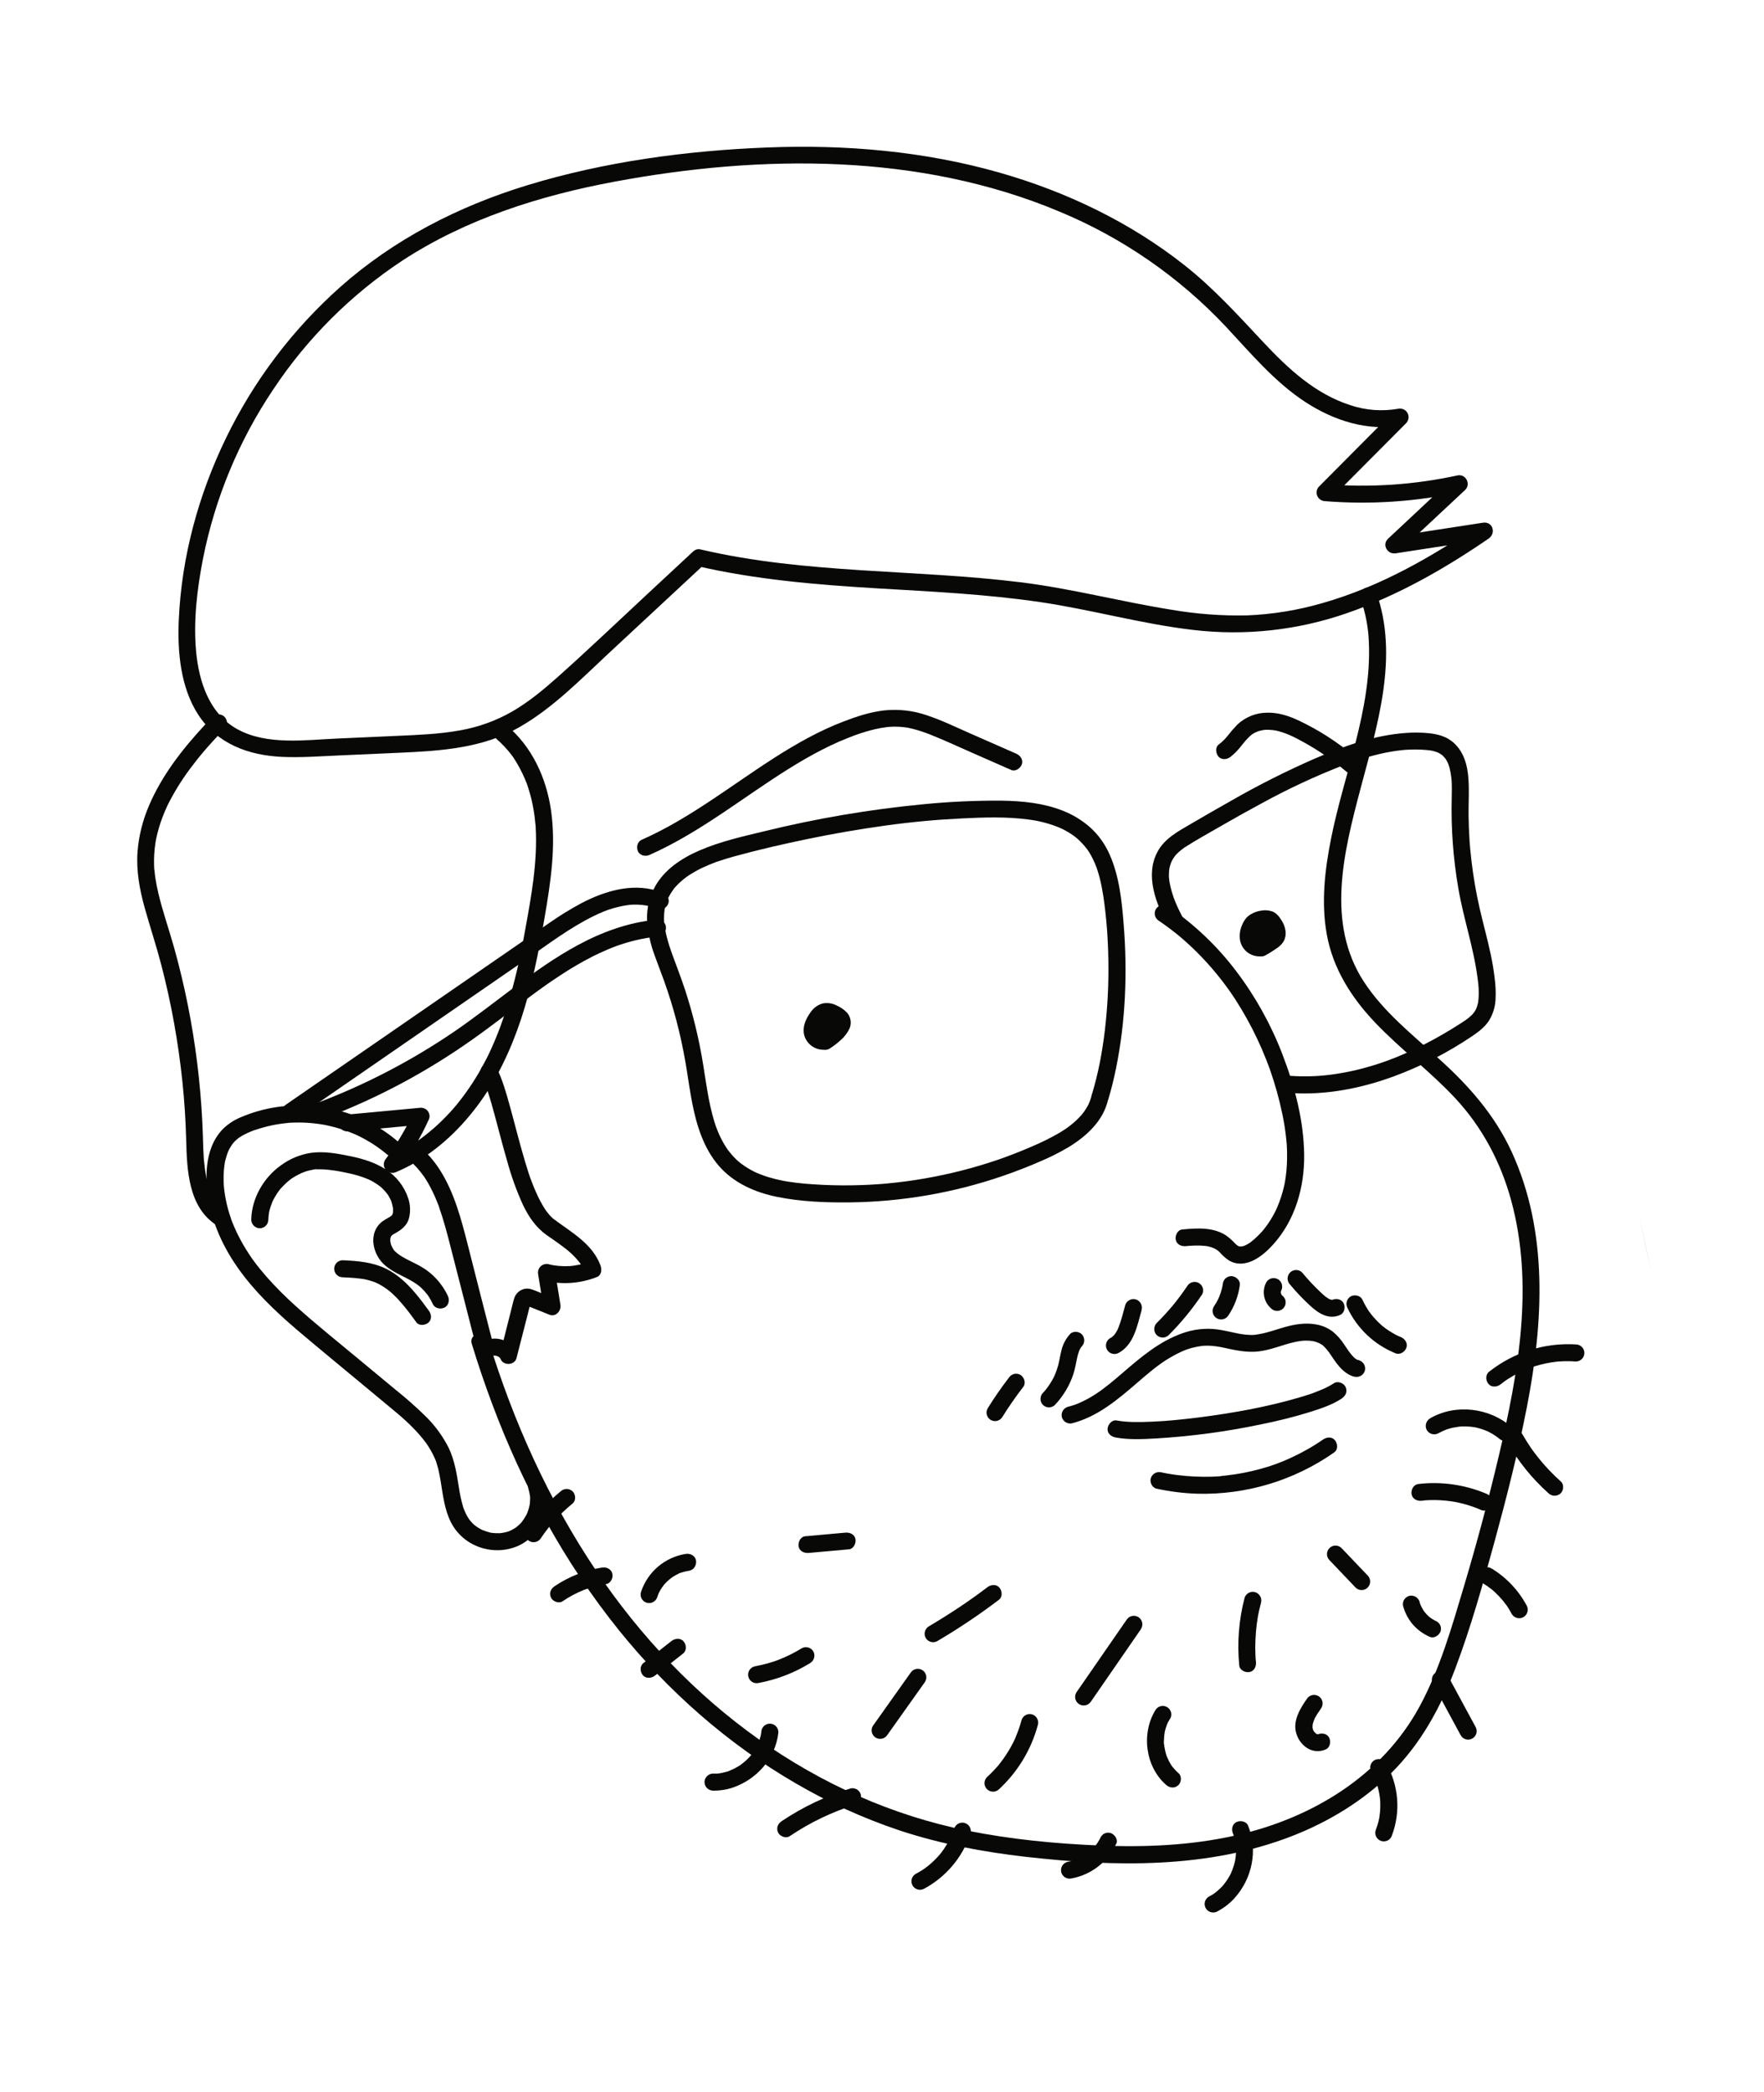 <svg width="323" height="383" viewBox="0 0 323 383" fill="none" xmlns="http://www.w3.org/2000/svg">
<g clip-path="url(#clip0_30_255)">
<path d="M213.826 165.885C218.626 169.138 222.858 173.155 226.355 177.776C229.874 182.418 232.72 187.532 234.807 192.969C237.061 198.822 238.728 205.088 238.801 211.39C238.871 217.311 237.171 223.272 233.188 227.744C231.245 229.933 228.071 232.462 225.056 230.753C224.426 230.332 223.855 229.828 223.358 229.255C223.246 229.144 223.133 229.033 223.016 228.931C223.287 229.171 222.893 228.855 222.827 228.812C222.761 228.769 222.588 228.657 222.462 228.585C222.418 228.562 222.186 228.438 222.37 228.534C222.553 228.629 222.225 228.473 222.217 228.471C221.953 228.363 221.681 228.273 221.404 228.202L221.16 228.144C221.133 228.15 220.926 228.095 221.115 228.132C221.304 228.17 221.057 228.123 221.005 228.117L220.694 228.073C220.056 228.005 219.414 227.981 218.772 228.002L217.866 228.047C217.565 228.069 217.842 228.052 217.896 228.041L217.642 228.063L217.134 228.112C216.322 228.186 215.432 227.809 215.279 226.913C215.153 226.156 215.61 225.14 216.481 225.06C219.175 224.803 222.168 224.603 224.532 226.175C225.112 226.598 225.65 227.076 226.137 227.604C226.25 227.715 226.359 227.826 226.477 227.932C226.257 227.734 226.559 227.982 226.645 228.038C226.732 228.094 226.929 228.183 226.756 228.106C226.583 228.03 226.793 228.098 226.816 228.122C226.899 228.143 226.979 228.172 227.066 228.192C226.93 228.157 226.879 228.168 227.043 228.169L227.296 228.175C227.238 228.187 226.974 228.244 227.262 228.182C227.388 228.155 227.517 228.128 227.643 228.101C227.768 228.074 227.816 228.064 227.896 228.025C227.832 228.039 227.607 228.151 227.879 228.029C228.047 227.95 228.202 227.878 228.371 227.789C228.54 227.7 228.649 227.627 228.783 227.541L228.954 227.427C228.713 227.595 228.908 227.458 228.954 227.427C229.215 227.218 229.473 227.011 229.724 226.791C230.202 226.365 230.655 225.913 231.082 225.436L231.255 225.236L231.505 224.927C231.723 224.65 231.932 224.365 232.135 224.084C232.502 223.556 232.841 223.01 233.152 222.448C233.3 222.179 233.44 221.901 233.582 221.622C233.691 221.414 233.486 221.838 233.582 221.622C233.612 221.562 233.642 221.503 233.668 221.441C233.743 221.279 233.815 221.115 233.887 220.954C234.4 219.742 234.808 218.487 235.106 217.205C235.14 217.052 235.175 216.899 235.206 216.747C235.226 216.658 235.244 216.573 235.26 216.484C235.265 216.504 235.217 216.731 235.25 216.553C235.314 216.185 235.373 215.818 235.423 215.453C235.529 214.686 235.6 213.913 235.637 213.134C235.675 212.356 235.685 211.581 235.669 210.809C235.658 210.407 235.643 210.006 235.618 209.607C235.608 209.446 235.599 209.285 235.586 209.125C235.606 209.369 235.58 209.098 235.572 209.061C235.562 208.928 235.551 208.796 235.536 208.66C235.379 207.081 235.137 205.512 234.811 203.958C234.228 201.152 233.456 198.388 232.498 195.685C232.483 195.618 232.469 195.55 232.427 195.484C232.53 195.771 232.437 195.535 232.427 195.484L232.252 195.018C232.129 194.69 232.005 194.362 231.875 194.035C231.618 193.381 231.347 192.73 231.062 192.061C230.515 190.798 229.928 189.554 229.302 188.332C228.676 187.109 227.997 185.889 227.266 184.672C226.909 184.086 226.547 183.504 226.183 182.929C225.984 182.617 225.793 182.336 225.592 182.045L225.312 181.633C225.312 181.633 225.169 181.427 225.267 181.569L225.139 181.387C223.546 179.137 221.786 177.011 219.872 175.026C218.906 174.027 217.905 173.068 216.86 172.15L216.489 171.825C216.428 171.774 216.102 171.496 216.31 171.671C216.02 171.429 215.731 171.189 215.446 170.952C214.915 170.527 214.373 170.118 213.823 169.704C213.272 169.29 212.708 168.907 212.15 168.523C211.977 168.412 211.829 168.268 211.712 168.099C211.595 167.931 211.513 167.741 211.47 167.541C211.427 167.34 211.424 167.133 211.461 166.932C211.498 166.73 211.575 166.538 211.686 166.366C211.798 166.194 211.942 166.045 212.111 165.929C212.28 165.812 212.47 165.73 212.671 165.687C212.871 165.644 213.079 165.641 213.28 165.677C213.482 165.714 213.675 165.791 213.847 165.902L213.826 165.885Z" fill="#080806"/>
<path d="M251.977 108.358C256.235 120.211 252.137 132.943 249.068 144.562C246.042 156.03 242.766 168.983 249.727 179.694C253.348 185.269 258.74 189.494 263.593 193.919C269.017 198.807 273.729 204.181 276.807 210.869C283.553 225.575 282.601 242.105 279.577 257.6C277.97 265.843 275.9 274.011 273.684 282.112C271.534 289.971 269.327 297.899 266.435 305.527C263.752 312.61 260.136 319.244 254.697 324.612C249.586 329.669 243.273 333.491 236.593 336.093C221.143 342.107 204.068 341.75 187.838 339.9C180.034 339.01 172.273 337.557 164.794 335.097C158.123 332.865 151.701 329.953 145.63 326.405C133.261 319.23 122.355 309.597 113.38 298.484C103.381 286.087 95.697 271.897 90.118 256.991C88.759 253.358 87.513 249.686 86.38 245.974C85.795 244.053 88.854 243.41 89.436 245.32C93.989 260.226 100.461 274.597 109.171 287.543C117.193 299.463 127.221 310.084 138.956 318.398C150.406 326.521 163.335 332.328 177.121 335.105C185.107 336.715 193.315 337.502 201.45 337.832C209.732 338.166 218.074 337.821 226.185 335.994C240.158 332.874 253.079 325.1 259.999 312.26C263.639 305.504 265.789 297.993 267.973 290.672C270.354 282.722 272.503 274.697 274.42 266.595C278.036 251.328 280.925 235.199 276.706 219.743C274.786 212.709 271.357 206.242 266.353 200.913C261.806 196.071 256.457 192.067 251.872 187.269C247.499 182.695 244.065 177.331 242.94 171.027C241.885 165.165 242.59 159.182 243.749 153.393C246.114 141.574 251.171 129.824 250.649 117.587C250.557 114.933 250.066 112.308 249.193 109.801C248.905 109.004 249.042 108.131 249.858 107.698C250.524 107.343 251.681 107.57 251.967 108.36L251.977 108.358Z" fill="#080806"/>
<path d="M247.949 252.014C246.166 251.495 245.044 250.051 244.057 248.592C243.852 248.281 243.645 247.996 243.449 247.694C243.317 247.491 243.675 248 243.449 247.694L243.283 247.467C243.159 247.298 243.029 247.138 242.895 246.979C242.762 246.82 242.65 246.698 242.519 246.567C242.456 246.502 242.385 246.439 242.319 246.376C242.116 246.174 242.33 246.299 242.319 246.376C242.319 246.294 241.858 246.049 241.802 246.018C241.746 245.988 241.66 245.935 241.587 245.894C241.283 245.718 241.801 245.965 241.5 245.852C241.306 245.777 241.113 245.701 240.911 245.624C240.794 245.589 240.671 245.562 240.536 245.53C240.402 245.499 240.243 245.472 240.567 245.524C240.106 245.444 239.638 245.404 239.17 245.404C238.978 245.402 238.782 245.416 238.588 245.422C238.33 245.428 238.973 245.375 238.554 245.429L238.232 245.466C237.779 245.524 237.335 245.605 236.892 245.707C234.753 246.203 232.72 247.106 230.529 247.373C228.248 247.648 226.12 247.146 223.897 246.664L223.526 246.591C223.246 246.527 223.893 246.647 223.404 246.568C223.157 246.525 222.91 246.482 222.668 246.449C222.168 246.378 221.664 246.339 221.159 246.332C220.903 246.33 220.652 246.337 220.399 246.349C219.911 246.372 220.695 246.286 220.215 246.367L219.917 246.403C219.395 246.472 218.877 246.575 218.367 246.709C218.123 246.762 217.88 246.842 217.641 246.918L217.283 247.037C217.541 246.95 217.283 247.037 217.249 247.044C216.725 247.249 216.211 247.468 215.709 247.728C214.779 248.19 213.879 248.711 213.017 249.29L212.708 249.505C212.464 249.674 213 249.293 212.591 249.586L211.954 250.049C211.535 250.362 211.124 250.68 210.717 251.022C209.881 251.694 209.069 252.396 208.257 253.098C204.678 256.189 200.961 259.349 196.274 260.547C195.869 260.632 195.447 260.553 195.1 260.329C194.753 260.104 194.508 259.752 194.42 259.348C194.342 258.944 194.423 258.526 194.647 258.18C194.871 257.835 195.221 257.59 195.622 257.496C195.866 257.443 196.106 257.367 196.346 257.295L196.771 257.158C196.822 257.147 197.06 257.05 196.801 257.151C197.31 256.957 197.812 256.747 198.304 256.507C199.2 256.07 200.064 255.572 200.89 255.014L201.265 254.76C201.209 254.797 201.049 254.913 201.305 254.731L201.92 254.287C202.367 253.954 202.805 253.608 203.238 253.261C204.031 252.619 204.807 251.961 205.577 251.296C208.908 248.424 212.302 245.532 216.514 244.057C218.549 243.321 220.73 243.079 222.876 243.352C223.974 243.503 225.072 243.758 226.159 243.993L226.824 244.131C226.517 244.069 227.001 244.16 227.02 244.164L227.315 244.214C227.858 244.301 228.406 244.352 228.956 244.366C229.219 244.37 229.486 244.37 229.748 244.349C229.514 244.367 229.788 244.341 229.819 244.334C229.982 244.299 230.144 244.293 230.308 244.265C230.849 244.179 231.386 244.064 231.914 243.921C233.037 243.624 234.135 243.244 235.253 242.927C237.071 242.411 239.021 242.1 240.896 242.429C242.027 242.605 243.098 243.053 244.016 243.736C244.829 244.408 245.534 245.199 246.109 246.082C246.346 246.429 246.577 246.776 246.814 247.123C246.866 247.2 246.922 247.277 246.975 247.358C247.027 247.439 247.016 247.42 246.903 247.256C246.945 247.318 246.989 247.376 247.034 247.437C247.154 247.6 247.277 247.761 247.407 247.918C247.536 248.074 247.663 248.218 247.803 248.358C247.876 248.434 247.955 248.506 248.032 248.582C248.251 248.794 247.774 248.406 248.032 248.582C248.107 248.633 248.466 248.953 248.559 248.919C248.559 248.919 248.197 248.773 248.487 248.882C248.621 248.931 248.756 248.98 248.896 249.021C249.288 249.154 249.611 249.435 249.797 249.803C249.983 250.172 250.016 250.599 249.89 250.992C249.753 251.38 249.471 251.7 249.104 251.884C248.736 252.069 248.311 252.105 247.918 251.985L247.949 252.014Z" fill="#080806"/>
<path d="M245.726 255.978C243.901 257.194 241.699 257.903 239.624 258.545C236.771 259.417 233.876 260.144 230.949 260.724C224.578 262.065 218.117 262.932 211.618 263.317C209.2 263.451 206.677 263.576 204.282 263.138C203.48 262.99 202.706 262.411 202.811 261.489C202.89 260.731 203.604 259.865 204.464 260.022C206.518 260.394 208.665 260.336 210.742 260.253C211.446 260.223 212.12 260.185 212.806 260.141L213.37 260.102C213.492 260.094 214.046 260.042 213.524 260.09C213.913 260.053 214.302 260.027 214.692 259.993C216.246 259.852 217.799 259.683 219.353 259.485C225.596 258.692 231.867 257.592 237.91 255.813C238.609 255.611 239.301 255.395 239.99 255.159L240.443 255.006C240.562 254.98 240.827 254.842 240.341 255.027C240.44 255.006 240.536 254.957 240.631 254.923C240.917 254.816 241.206 254.704 241.491 254.59C242.461 254.222 243.392 253.755 244.268 253.198C244.948 252.741 246.038 253.174 246.374 253.861C246.762 254.7 246.439 255.478 245.709 255.967L245.726 255.978Z" fill="#080806"/>
<path d="M244.323 265.854C236.995 271.005 228.202 273.662 219.247 273.431C216.719 273.352 214.205 273.04 211.736 272.499C210.933 272.316 210.465 271.257 210.742 270.527C210.882 270.141 211.164 269.823 211.532 269.638C211.899 269.453 212.323 269.416 212.717 269.534L213.459 269.684C213.521 269.701 213.584 269.713 213.648 269.718L213.943 269.768C214.481 269.863 215.023 269.945 215.568 270.013C216.605 270.146 217.646 270.236 218.691 270.284C219.736 270.333 220.783 270.345 221.834 270.321C222.331 270.303 222.829 270.275 223.327 270.243C223.642 270.222 223.418 270.223 223.354 270.237L223.798 270.17C224.097 270.142 224.392 270.111 224.69 270.075C226.722 269.842 228.733 269.453 230.705 268.913C232.643 268.401 234.532 267.718 236.347 266.869C237.389 266.391 238.409 265.869 239.407 265.303C239.927 265.012 240.439 264.705 240.943 264.383C241.197 264.222 241.446 264.062 241.695 263.896L241.943 263.729L242.228 263.533C242.895 263.065 243.847 262.935 244.434 263.636C244.914 264.218 245.047 265.338 244.333 265.838L244.323 265.854Z" fill="#080806"/>
<path d="M151.081 190.631C151.982 190.071 152.8 189.389 153.513 188.604C153.962 188.111 154.39 187.456 154.177 186.824C154.005 186.439 153.711 186.12 153.34 185.918C152.564 185.396 151.588 184.935 150.722 185.298C150.244 185.541 149.847 185.916 149.579 186.379C149.01 187.209 148.52 188.222 148.794 189.188C148.94 189.647 149.242 190.04 149.648 190.299C150.055 190.557 150.54 190.665 151.018 190.602" fill="#080806"/>
<path d="M150.359 189.247L150.687 189.021C150.768 188.968 150.887 188.843 150.607 189.08C150.646 189.047 150.69 189.02 150.73 188.99C150.966 188.815 151.194 188.636 151.413 188.447C151.632 188.258 151.772 188.133 151.945 187.979C152.045 187.883 152.142 187.788 152.237 187.686L152.38 187.538C152.417 187.495 152.612 187.279 152.435 187.48C152.258 187.681 152.486 187.405 152.524 187.351C152.562 187.297 152.638 187.103 152.711 187.045C152.675 187.074 152.583 187.395 152.645 187.169C152.666 187.116 152.683 187.062 152.696 187.006C152.669 186.983 152.666 187.367 152.655 187.199C152.638 186.937 152.663 187.236 152.682 187.325C152.654 187.061 152.75 187.477 152.749 187.47C152.747 187.463 152.676 187.347 152.669 187.313C152.679 187.361 152.914 187.597 152.738 187.437C152.706 187.404 152.671 187.373 152.643 187.34C152.512 187.194 152.901 187.533 152.738 187.422L152.591 187.312C152.478 187.233 152.362 187.156 152.243 187.082L151.951 186.914C151.899 186.886 151.701 186.79 151.918 186.889C152.134 186.988 151.966 186.914 151.918 186.889C151.797 186.84 151.681 186.794 151.562 186.756C151.501 186.745 151.441 186.73 151.382 186.709C151.478 186.76 151.723 186.757 151.462 186.735C151.408 186.746 151.341 186.732 151.282 186.723C151.103 186.701 151.505 186.722 151.477 186.703C151.448 186.684 151.334 186.734 151.3 186.741C151.033 186.77 151.426 186.682 151.433 186.681C151.374 186.701 151.318 186.728 151.266 186.762C151.128 186.831 151.201 186.893 151.367 186.688C151.28 186.777 151.188 186.861 151.09 186.938C150.901 187.117 151.156 186.882 151.16 186.849C151.126 186.901 151.088 186.951 151.046 186.997L150.855 187.265C150.707 187.485 150.571 187.711 150.446 187.945C150.316 188.182 150.585 187.617 150.446 187.945C150.403 188.042 150.365 188.146 150.333 188.245C150.301 188.344 150.302 188.366 150.282 188.423C150.205 188.659 150.311 188.325 150.303 188.287C150.308 188.422 150.297 188.556 150.271 188.688C150.249 188.866 150.262 188.463 150.247 188.491C150.252 188.581 150.271 188.67 150.303 188.755C150.316 188.813 150.374 188.97 150.278 188.721C150.183 188.473 150.27 188.684 150.284 188.749C150.298 188.813 150.336 188.84 150.36 188.888C150.483 189.131 150.18 188.675 150.288 188.783C150.325 188.822 150.355 188.865 150.392 188.903C150.57 189.088 150.344 188.913 150.292 188.836C150.357 188.921 150.503 188.975 150.59 189.034C150.678 189.093 150.417 188.937 150.41 188.952C150.402 188.968 150.622 189.034 150.633 189.036L150.747 189.068C150.922 189.123 150.382 189.022 150.624 189.041L150.782 189.05C151.054 189.077 150.388 189.102 150.683 189.071C151.49 188.959 152.394 189.414 152.538 190.27C152.67 191.053 152.198 192.002 151.336 192.122C150.503 192.253 149.651 192.092 148.925 191.665C148.198 191.239 147.642 190.574 147.352 189.784C146.792 188.226 147.484 186.565 148.424 185.3C148.946 184.51 149.737 183.936 150.65 183.686C151.47 183.523 152.321 183.634 153.072 184.001C153.84 184.315 154.533 184.788 155.105 185.388C155.435 185.771 155.653 186.237 155.738 186.735C155.822 187.233 155.768 187.745 155.582 188.215C155.195 189.059 154.628 189.808 153.921 190.41C153.27 191.011 152.561 191.547 151.806 192.011C151.439 192.202 151.012 192.241 150.616 192.119C150.221 191.997 149.89 191.724 149.696 191.36C149.515 190.991 149.483 190.566 149.607 190.174C149.73 189.782 150 189.453 150.36 189.254L150.359 189.247Z" fill="#080806"/>
<path d="M230.941 173.548C231.843 173 232.838 172.543 233.552 171.759C234 171.266 233.915 170.668 233.705 170.035C233.469 169.432 233.11 168.885 232.651 168.428C231.875 167.906 229.746 168.379 229.197 169.333C228.698 170.202 228.393 171.136 228.668 172.102C228.813 172.561 229.116 172.954 229.522 173.212C229.929 173.471 230.413 173.578 230.891 173.516" fill="#080806"/>
<path d="M230.222 172.163C230.508 171.988 230.796 171.824 231.086 171.655C231.244 171.565 231.403 171.474 231.556 171.378L231.75 171.255C231.801 171.244 232.059 171.04 231.847 171.195C231.635 171.35 231.847 171.195 231.898 171.152L232.111 170.983C232.236 170.874 232.35 170.758 232.467 170.64C232.584 170.523 232.242 170.933 232.385 170.722C232.528 170.51 232.239 171.068 232.334 170.814C232.363 170.702 232.361 170.723 232.328 170.872C232.296 171.021 232.298 171.045 232.309 170.929C232.319 170.814 232.314 170.787 232.312 170.713L232.345 171.131C232.325 170.854 232.266 170.582 232.171 170.321L232.313 170.716C232.219 170.481 232.104 170.255 231.97 170.041L231.839 169.828C231.766 169.72 231.591 169.551 231.91 169.93C231.829 169.834 231.758 169.732 231.671 169.626C231.537 169.478 231.542 169.619 231.833 169.751C231.794 169.732 231.757 169.709 231.722 169.683C231.996 169.915 232.092 169.834 231.914 169.78L231.774 169.739C231.549 169.667 232.191 169.799 231.963 169.777L231.796 169.763C231.657 169.757 231.518 169.759 231.379 169.771L231.795 169.738C231.447 169.769 231.105 169.842 230.776 169.956L231.168 169.816C230.915 169.912 230.67 170.032 230.439 170.174C230.913 169.899 230.589 170.063 230.46 170.19C230.247 170.403 230.582 170.047 230.578 170.045C230.54 170.097 230.504 170.152 230.471 170.209C230.428 170.286 230.388 170.365 230.347 170.441C230.307 170.518 230.316 170.494 230.423 170.28L230.35 170.437C230.282 170.594 230.224 170.754 230.176 170.918C230.15 170.998 230.136 171.082 230.111 171.162C230.248 170.743 230.145 170.96 230.132 171.094C230.11 171.288 230.107 171.483 230.121 171.677L230.089 171.259C230.11 171.481 230.156 171.699 230.228 171.91L230.087 171.518C230.125 171.613 230.172 171.699 230.216 171.788C230.302 171.923 230.267 171.877 230.111 171.644C230.141 171.684 230.17 171.724 230.204 171.763C230.237 171.802 230.311 171.867 230.362 171.924C230.151 171.749 230.108 171.712 230.231 171.81L230.357 171.897L230.486 171.972C230.239 171.857 230.188 171.832 230.332 171.898L230.546 171.97C230.701 172.011 230.642 172.002 230.367 171.947L230.517 171.965C230.617 171.973 230.718 171.974 230.819 171.968L230.4 172.001L230.546 171.97C230.952 171.893 231.373 171.97 231.725 172.185C232.07 172.412 232.313 172.765 232.401 173.168C232.533 173.952 232.061 174.9 231.199 175.021C230.722 175.1 230.233 175.083 229.763 174.97C229.293 174.857 228.85 174.651 228.461 174.364C228.072 174.076 227.745 173.714 227.5 173.298C227.254 172.881 227.095 172.42 227.032 171.941C226.924 171.035 227.069 170.117 227.451 169.288C227.643 168.817 227.909 168.38 228.239 167.992C228.488 167.729 228.776 167.505 229.092 167.328C229.639 167.007 230.244 166.796 230.873 166.706C231.569 166.569 232.288 166.616 232.961 166.84C233.756 167.153 234.228 167.785 234.667 168.489C235.04 169.059 235.285 169.704 235.383 170.378C235.481 171.022 235.374 171.68 235.075 172.259C234.82 172.695 234.48 173.075 234.075 173.377C233.302 173.935 232.496 174.446 231.661 174.908C231.298 175.096 230.875 175.135 230.483 175.017C230.091 174.899 229.761 174.633 229.562 174.275C229.381 173.906 229.35 173.481 229.474 173.089C229.598 172.696 229.869 172.367 230.23 172.168L230.222 172.163Z" fill="#080806"/>
<path d="M246.553 141.267C243.784 138.929 240.764 136.907 237.546 135.238L236.938 134.932L236.779 134.853L236.617 134.777C236.183 134.576 235.742 134.39 235.295 134.223C234.91 134.086 234.528 133.962 234.15 133.855C233.932 133.795 233.715 133.746 233.492 133.698C233.269 133.65 233.699 133.718 233.451 133.707C233.324 133.691 233.201 133.668 233.084 133.65C232.631 133.598 232.174 133.577 231.718 133.588C231.663 133.6 231.413 133.625 231.684 133.595L231.383 133.632C231.134 133.67 230.888 133.723 230.646 133.789C230.547 133.81 230.449 133.831 230.358 133.872C230.267 133.913 230.072 133.979 230.327 133.879C230.141 133.954 229.959 134.032 229.779 134.12L229.519 134.264C229.519 134.264 229.122 134.516 229.311 134.387C229.5 134.258 229.235 134.449 229.201 134.474C229.113 134.542 229.029 134.614 228.945 134.688C228.615 134.987 228.304 135.306 228.013 135.643C228.209 135.427 228.047 135.604 228.013 135.643L227.757 135.956L227.329 136.48C226.742 137.26 226.056 137.962 225.29 138.569C224.633 139.046 223.666 139.161 223.085 138.466C222.604 137.878 222.478 136.774 223.185 136.264C223.505 136.029 223.806 135.768 224.084 135.484C224.227 135.34 224.376 135.191 224.493 135.041C224.545 134.984 224.741 134.754 224.542 134.988C224.631 134.888 224.715 134.781 224.799 134.678C225.346 133.969 225.932 133.292 226.556 132.65C228.078 131.211 230.104 130.424 232.199 130.458C234.148 130.441 236.063 131.077 237.805 131.9C239.601 132.747 241.34 133.709 243.012 134.778C244.843 135.947 246.593 137.238 248.25 138.642C248.873 139.165 249.26 140.046 248.711 140.799C248.275 141.416 247.219 141.827 246.551 141.26L246.553 141.267Z" fill="#080806"/>
<path d="M185.109 140.921L177.564 137.603C175.211 136.568 172.877 135.482 170.49 134.532C169.41 134.092 168.303 133.722 167.175 133.426C166.881 133.35 166.586 133.282 166.29 133.225C166.594 133.284 166.106 133.197 166.091 133.193L165.641 133.13C165.019 133.05 164.393 133.011 163.766 133.014C163.447 133.018 163.127 133.03 162.808 133.052C163.053 133.035 162.785 133.057 162.747 133.065L162.272 133.117C161.58 133.205 160.897 133.329 160.22 133.485C159.029 133.767 157.855 134.116 156.705 134.531L156.536 134.592L156.119 134.749L155.424 135.018C154.824 135.253 154.231 135.503 153.642 135.754C152.602 136.212 151.575 136.702 150.561 137.221C148.465 138.293 146.428 139.477 144.429 140.724C140.419 143.227 136.57 145.968 132.648 148.601C128.263 151.542 123.766 154.355 118.926 156.5C118.18 156.83 117.18 156.636 116.817 155.838C116.481 155.112 116.686 154.093 117.485 153.731C126.268 149.852 133.809 143.818 141.85 138.68C145.836 136.133 149.977 133.79 154.401 132.095C156.829 131.161 159.349 130.328 161.94 130.04C164.557 129.771 167.2 130.074 169.687 130.928C172.4 131.826 174.993 133.09 177.604 134.24L186.098 137.972C186.842 138.299 187.406 139.11 187.091 139.944C186.813 140.67 185.916 141.29 185.116 140.937L185.109 140.921Z" fill="#080806"/>
<path d="M128.463 100.619C147.638 105.08 167.457 104.187 186.913 106.591C196.218 107.742 205.276 110.147 214.525 111.619C219.062 112.397 223.663 112.743 228.266 112.654C232.993 112.468 237.68 111.704 242.221 110.378C252.663 107.399 262.249 101.928 271.151 95.818L272.2 98.728L255.547 101.291C254.044 101.52 252.996 99.709 254.167 98.611L266.162 87.384L267.54 90.06C259.328 91.845 250.898 92.408 242.522 91.732C242.219 91.706 241.931 91.594 241.69 91.409C241.45 91.223 241.268 90.973 241.167 90.687C241.066 90.401 241.049 90.092 241.12 89.797C241.19 89.502 241.343 89.233 241.562 89.023L255.336 75.174L256.718 77.85C250.474 79.04 244.207 76.981 238.998 73.582C233.366 69.894 229.009 64.653 224.452 59.782C215.894 50.683 205.498 43.503 193.952 38.716C168.389 27.999 139.423 28.246 112.53 33.255C98.894 35.796 85.411 40.048 73.713 47.678C64.324 53.873 56.279 61.89 50.056 71.252C43.742 80.646 39.361 91.198 37.165 102.295C36.089 107.822 35.383 113.699 35.915 119.325C36.441 124.856 38.349 130.706 43.529 133.519C48.909 136.442 55.84 135.459 61.696 135.196L72.695 134.704C76.511 134.533 80.341 134.394 84.11 133.719C87.557 133.133 90.872 131.935 93.897 130.183C96.886 128.434 99.56 126.213 102.143 123.909C107.744 118.918 113.168 113.73 118.657 108.631L126.922 100.949C128.402 99.569 130.499 101.886 129.027 103.254L111.648 119.408C106.411 124.273 101.285 129.595 95.023 133.158C88.333 136.961 80.758 137.454 73.238 137.79L61.781 138.301C58.408 138.452 55.017 138.702 51.636 138.55C45.461 138.271 39.71 136.137 36.262 130.773C33.04 125.754 32.481 119.308 32.736 113.492C33.238 101.929 36.35 90.549 41.399 80.152C46.485 69.675 53.582 60.297 62.287 52.55C72.164 43.793 83.931 37.763 96.538 33.914C110.688 29.593 125.72 27.569 140.463 26.999C154.733 26.428 169.169 27.662 182.936 31.578C195.175 35.054 206.941 40.67 216.932 48.584C222.231 52.769 226.695 57.699 231.297 62.614C235.817 67.441 240.805 72.103 247.241 74.165C250.078 75.12 253.111 75.345 256.059 74.818C256.392 74.757 256.736 74.804 257.039 74.953C257.343 75.102 257.59 75.345 257.745 75.645C257.9 75.946 257.953 76.288 257.898 76.622C257.843 76.955 257.682 77.262 257.438 77.497L243.661 91.346L242.701 88.634C250.795 89.294 258.944 88.752 266.88 87.025C268.412 86.697 269.384 88.652 268.26 89.704L256.249 100.924L254.871 98.248L271.524 95.685C273.35 95.405 273.993 97.618 272.569 98.596C264.518 104.119 255.989 108.985 246.742 112.204C237.677 115.375 228.008 116.438 218.472 115.312C209.048 114.216 199.888 111.605 190.509 110.222C180.638 108.767 170.669 108.297 160.721 107.709C149.57 107.042 138.398 106.124 127.485 103.583C125.527 103.127 126.512 100.165 128.463 100.619Z" fill="#080806"/>
<path d="M70.716 211.194C70.382 210.911 70.96 211.39 70.622 211.118L70.317 210.871C70.112 210.71 69.893 210.551 69.696 210.394C69.277 210.082 68.848 209.784 68.411 209.499C67.535 208.931 66.627 208.415 65.691 207.954C65.295 207.762 65.977 208.081 65.58 207.903L65.226 207.741C64.987 207.637 64.748 207.532 64.507 207.434C64.024 207.233 63.534 207.05 63.039 206.88C62.05 206.54 61.041 206.258 60.018 206.037L59.645 205.954C59.593 205.943 59.164 205.865 59.53 205.929L58.756 205.8C58.238 205.719 57.723 205.666 57.202 205.604C56.161 205.504 55.115 205.465 54.069 205.487C53.808 205.493 53.547 205.5 53.287 205.513L52.897 205.536C52.836 205.549 52.399 205.579 52.795 205.558C52.276 205.605 51.752 205.66 51.243 205.737C50.212 205.891 49.191 206.109 48.187 206.391C47.683 206.527 47.186 206.69 46.691 206.853C46.274 206.992 47.02 206.729 46.589 206.874L46.189 207.027C45.91 207.137 45.633 207.253 45.361 207.375C44.817 207.619 44.293 207.905 43.794 208.231C44.061 208.053 43.666 208.333 43.648 208.347C43.55 208.422 43.453 208.499 43.361 208.583C43.134 208.778 42.92 208.988 42.722 209.212C42.96 208.948 42.678 209.271 42.647 209.313C42.566 209.416 42.49 209.524 42.417 209.632C42.272 209.847 42.135 210.072 42.01 210.3C41.987 210.344 41.798 210.736 41.948 210.409L41.839 210.649C41.716 210.934 41.607 211.223 41.514 211.516C41.42 211.809 41.359 212.024 41.292 212.273C41.259 212.4 41.23 212.531 41.198 212.647C41.095 213.081 41.242 212.34 41.172 212.777C41.091 213.308 41.023 213.837 40.984 214.37C40.946 214.97 40.936 215.572 40.947 216.172C40.955 216.426 40.964 216.682 40.979 216.935C40.984 216.958 41.02 217.461 40.992 217.13C41.011 217.332 41.029 217.534 41.055 217.737C41.196 218.953 41.431 220.155 41.757 221.335C41.919 221.927 42.105 222.515 42.311 223.095C42.215 222.829 42.321 223.143 42.336 223.21C42.379 223.332 42.426 223.45 42.473 223.571C42.6 223.898 42.737 224.224 42.882 224.568C43.376 225.706 43.935 226.814 44.557 227.887C44.871 228.422 45.194 228.952 45.535 229.468C45.674 229.686 45.819 229.9 45.964 230.113C46.246 230.535 45.793 229.877 46.087 230.289C46.204 230.456 46.326 230.625 46.446 230.79C47.187 231.795 47.974 232.768 48.796 233.706C50.456 235.579 52.223 237.356 54.089 239.026C57.889 242.467 61.896 245.641 65.963 249.033L72.369 254.346C74.306 255.889 76.163 257.53 77.934 259.261C79.655 260.947 81.086 262.907 82.168 265.059C83.247 267.331 83.626 269.767 84.017 272.229C84.186 273.41 84.436 274.578 84.765 275.725C84.796 275.867 84.853 276.004 84.901 276.142C84.913 276.2 85.011 276.427 84.904 276.159C85.015 276.43 85.119 276.698 85.246 276.962C85.374 277.225 85.506 277.481 85.655 277.729C85.729 277.855 85.808 277.98 85.891 278.1C85.721 277.853 86.039 278.292 86.078 278.341C86.204 278.498 86.337 278.64 86.475 278.787C86.558 278.876 86.643 278.957 86.728 279.042C86.814 279.126 87.087 279.341 86.783 279.097C87.184 279.423 87.616 279.71 88.073 279.952C88.073 279.952 88.437 280.123 88.213 280.025C87.99 279.927 88.35 280.081 88.361 280.086C88.583 280.176 88.807 280.26 89.035 280.331C89.264 280.403 89.496 280.46 89.733 280.537C90.111 280.644 89.408 280.496 89.804 280.557L90.28 280.622C90.717 280.663 91.156 280.675 91.594 280.656C92 280.644 91.254 280.729 91.652 280.644C91.767 280.619 91.89 280.614 91.996 280.595C92.271 280.552 92.543 280.494 92.811 280.421L93.041 280.35C93.429 280.239 92.716 280.491 93.096 280.339C93.318 280.248 93.539 280.155 93.744 280.047C93.948 279.94 94.168 279.808 94.376 279.682C94.724 279.469 94.128 279.887 94.443 279.632C94.57 279.527 94.698 279.432 94.821 279.324C94.944 279.216 95.119 279.055 95.268 278.906C95.353 278.821 95.432 278.729 95.516 278.64C95.807 278.34 95.334 278.899 95.572 278.568C95.877 278.161 96.152 277.732 96.395 277.286C96.435 277.206 96.543 276.949 96.41 277.258L96.555 276.922C96.645 276.693 96.727 276.463 96.797 276.228C96.868 275.993 96.927 275.757 96.979 275.516C96.892 275.889 96.979 275.516 96.989 275.432C97.009 275.293 97.025 275.151 97.037 275.007C97.06 274.786 97.07 274.564 97.072 274.34C97.07 274.216 97.066 274.097 97.067 273.987C97.061 273.577 97.119 274.33 97.053 273.922C96.99 273.438 96.888 272.959 96.747 272.491C96.499 271.711 97.171 270.77 97.949 270.639C98.353 270.564 98.77 270.647 99.115 270.87C99.46 271.093 99.706 271.439 99.803 271.838C101.181 276.152 98.796 281.47 94.526 283.124C90.01 284.874 84.739 282.991 82.556 278.629C81.389 276.312 81.11 273.709 80.694 271.185C80.593 270.565 80.482 269.944 80.34 269.329C80.277 269.037 80.214 268.742 80.124 268.457C80.093 268.311 80.042 268.169 79.997 268.027L79.93 267.814C79.924 267.783 79.82 267.483 79.897 267.661C79.975 267.84 79.816 267.445 79.792 267.383C79.738 267.249 79.681 267.116 79.624 266.982C79.499 266.697 79.368 266.413 79.223 266.136C78.951 265.604 78.649 265.087 78.32 264.588C78.284 264.532 78.081 264.232 78.153 264.337C78.225 264.442 78.112 264.278 78.102 264.266L77.976 264.091C77.776 263.818 77.569 263.55 77.354 263.291C76.973 262.82 76.57 262.364 76.155 261.921C75.316 261.036 74.416 260.165 73.499 259.365L72.835 258.798L72.497 258.516C72.445 258.47 72.385 258.423 72.332 258.374C72.141 258.209 72.492 258.507 72.298 258.346L70.829 257.122L67.5 254.359C63.105 250.697 58.712 247.11 54.373 243.429C50.361 239.994 46.52 236.334 43.482 231.992C40.412 227.6 38.264 222.539 37.869 217.157C37.709 214.745 37.846 212.198 38.748 209.91C39.208 208.721 39.896 207.633 40.773 206.708C41.71 205.782 42.818 205.046 44.034 204.539C48.274 202.721 52.911 202.022 57.498 202.509C63.238 203.008 68.67 205.313 73.012 209.093C73.633 209.627 73.502 210.804 72.908 211.299C72.195 211.899 71.368 211.767 70.702 211.197L70.716 211.194Z" fill="#080806"/>
<path d="M79.259 238.729C79.041 238.254 78.791 237.795 78.51 237.354L78.353 237.115C78.543 237.393 78.266 237.009 78.247 236.985C78.075 236.76 77.893 236.54 77.701 236.326C77.539 236.151 77.375 235.98 77.201 235.816C77.116 235.734 77.031 235.65 76.943 235.573C76.856 235.496 76.649 235.327 76.868 235.504C76.462 235.175 76.034 234.876 75.586 234.608C73.783 233.533 71.782 232.862 70.238 231.384C68.934 230.139 68.113 228.091 68.413 226.293C68.564 225.233 69.123 224.272 69.972 223.617C70.433 223.299 70.911 223.005 71.403 222.736L71.632 222.595C71.32 222.8 71.672 222.537 71.715 222.503C71.992 222.287 71.681 222.627 71.758 222.458C71.796 222.404 71.831 222.347 71.865 222.29C71.79 222.455 71.786 222.455 71.865 222.29C71.892 222.185 71.926 222.078 71.956 221.972C72.022 221.749 71.953 222.306 71.96 221.908C71.962 221.681 71.982 221.46 71.976 221.234C71.966 220.79 72.041 221.539 71.949 221.109C71.93 221.021 71.912 220.933 71.893 220.844C71.84 220.579 71.773 220.316 71.692 220.058C71.574 219.636 71.834 220.336 71.666 219.936C71.616 219.833 71.576 219.728 71.526 219.611C71.417 219.386 71.299 219.163 71.171 218.949L71.025 218.715C70.788 218.337 71.218 218.95 70.939 218.595C70.772 218.376 70.598 218.161 70.412 217.956C70.226 217.751 70.091 217.617 69.922 217.458L69.663 217.226C69.468 217.048 69.949 217.435 69.595 217.174C69.18 216.86 68.746 216.571 68.295 216.31C68.08 216.186 67.864 216.073 67.642 215.964C67.923 216.099 67.482 215.895 67.463 215.889L67.124 215.749C66.604 215.534 66.067 215.347 65.513 215.189C65.035 215.05 64.554 214.926 64.069 214.814C63.825 214.756 63.584 214.705 63.325 214.657L62.887 214.567C62.831 214.554 62.409 214.477 62.701 214.529C61.571 214.299 60.427 214.143 59.277 214.059C58.982 214.044 58.686 214.037 58.388 214.04L58.064 214.049L57.944 214.054C57.766 214.067 57.783 214.063 57.998 214.042C57.953 213.945 56.839 214.216 56.697 214.249C56.555 214.283 56.306 214.333 56.118 214.398L55.785 214.501C55.505 214.586 55.785 214.501 55.842 214.489C55.407 214.636 54.986 214.821 54.583 215.042C54.372 215.151 54.159 215.267 53.947 215.391L53.693 215.548C53.653 215.557 53.266 215.824 53.456 215.698C53.645 215.572 53.339 215.783 53.329 215.789L52.993 216.045C52.806 216.195 52.622 216.351 52.445 216.517C52.084 216.842 51.758 217.192 51.426 217.547C51.261 217.724 51.655 217.257 51.409 217.55L51.149 217.882C51.002 218.073 50.877 218.267 50.731 218.468C50.464 218.88 50.231 219.284 50.003 219.712C49.889 219.925 50.151 219.372 50.003 219.712C49.949 219.841 49.891 219.967 49.838 220.102C49.746 220.32 49.663 220.547 49.587 220.773C49.511 220.998 49.444 221.229 49.379 221.459C49.354 221.557 49.328 221.654 49.307 221.751C49.285 221.848 49.272 221.904 49.257 221.982C49.289 221.801 49.296 221.768 49.273 221.879C49.194 222.373 49.145 222.871 49.127 223.371C49.1 223.782 48.912 224.167 48.603 224.441C48.294 224.716 47.89 224.858 47.477 224.837C47.067 224.805 46.685 224.616 46.411 224.309C46.137 224.002 45.992 223.602 46.007 223.191C46.112 219.3 48.283 215.571 51.422 213.329C53.031 212.14 54.904 211.355 56.88 211.041C59.328 210.694 61.77 211.157 64.166 211.648C66.416 212.11 68.671 212.791 70.615 214.059C72.568 215.303 74.031 217.181 74.757 219.377C75.139 220.546 75.186 221.799 74.891 222.993C74.555 224.278 73.598 225.064 72.484 225.682L72.132 225.881C72.081 225.892 71.73 226.158 72.013 225.938L71.807 226.106L71.727 226.18C71.612 226.304 71.628 226.279 71.773 226.11C71.728 226.12 71.627 226.326 71.6 226.363C71.415 226.612 71.662 226.276 71.63 226.275C71.598 226.275 71.53 226.534 71.52 226.558L71.466 226.754C71.506 226.522 71.513 226.488 71.488 226.657C71.464 226.825 71.469 227.015 71.46 227.173C71.448 227.53 71.388 226.834 71.46 227.173C71.475 227.244 71.491 227.316 71.506 227.387C71.524 227.606 71.581 227.821 71.674 228.021C71.476 227.73 71.617 227.874 71.668 227.994C71.718 228.114 71.775 228.23 71.839 228.344C71.902 228.458 71.945 228.541 72.004 228.638L72.126 228.825L72.027 228.676C72.063 228.845 72.412 229.132 72.538 229.254C72.596 229.309 72.657 229.367 72.722 229.42C72.478 229.207 72.916 229.563 72.962 229.596C73.189 229.76 73.424 229.912 73.664 230.056C74.671 230.663 75.757 231.122 76.786 231.685C79.087 232.933 80.924 234.889 82.024 237.262C82.36 238.002 82.152 239.007 81.356 239.369C80.623 239.71 79.608 239.498 79.25 238.703L79.259 238.729Z" fill="#080806"/>
<path d="M76.226 242.033C75.402 240.902 74.571 239.771 73.657 238.704C73.185 238.157 72.716 237.622 72.183 237.126C71.927 236.876 71.666 236.634 71.397 236.405C71.667 236.638 71.235 236.28 71.188 236.24L70.816 235.965C70.266 235.562 69.683 235.207 69.073 234.902C69.391 235.061 68.885 234.822 68.827 234.799C68.656 234.729 68.484 234.659 68.311 234.597C67.951 234.472 67.587 234.366 67.216 234.275C67.043 234.23 66.872 234.193 66.698 234.159C66.972 234.214 66.396 234.11 66.331 234.103C65.927 234.044 65.523 233.995 65.114 233.959C64.302 233.884 63.481 233.847 62.664 233.813C62.459 233.801 62.259 233.748 62.074 233.659C61.889 233.57 61.724 233.445 61.588 233.291C61.451 233.138 61.347 232.96 61.279 232.766C61.212 232.572 61.184 232.367 61.196 232.163C61.208 231.958 61.261 231.758 61.35 231.573C61.44 231.389 61.565 231.224 61.719 231.087C61.872 230.951 62.051 230.846 62.245 230.779C62.439 230.712 62.645 230.684 62.85 230.696C65.582 230.82 68.274 231.053 70.757 232.284C72.87 233.331 74.628 235.026 76.128 236.807C76.971 237.811 77.751 238.868 78.525 239.929C79.02 240.585 79.117 241.553 78.421 242.135C77.815 242.619 76.729 242.738 76.212 242.033L76.226 242.033Z" fill="#080806"/>
<path d="M92.768 132.789C97.422 136.686 100.04 142.398 100.895 148.338C101.841 154.904 100.829 161.509 99.715 167.987C98.628 174.279 97.397 180.573 95.378 186.642C93.495 192.296 90.913 197.776 87.314 202.548C83.869 207.111 79.552 211.083 74.425 213.676C73.814 213.984 73.191 214.271 72.557 214.537C72.25 214.688 71.903 214.738 71.565 214.679C71.228 214.62 70.919 214.455 70.683 214.207C70.453 213.951 70.313 213.626 70.284 213.283C70.256 212.94 70.34 212.597 70.524 212.306C71.546 210.96 72.493 209.559 73.358 208.108C73.783 207.393 74.19 206.668 74.58 205.932C74.771 205.565 74.957 205.192 75.141 204.819L75.225 204.649L75.305 204.476C75.406 204.266 75.502 204.054 75.599 203.839L77.41 205.851L63.923 207.109C63.112 207.187 62.222 206.81 62.068 205.91C61.943 205.157 62.4 204.141 63.27 204.058L76.758 202.8C77.025 202.751 77.3 202.769 77.558 202.852C77.817 202.934 78.051 203.079 78.24 203.273C78.429 203.477 78.558 203.728 78.617 204C78.675 204.271 78.659 204.553 78.57 204.816C77.109 208.069 75.29 211.149 73.149 214.002L71.117 211.771C72.355 211.244 73.559 210.639 74.72 209.958C75.306 209.61 75.881 209.245 76.446 208.862C76.523 208.81 76.863 208.571 76.619 208.743L77.004 208.466C77.312 208.248 77.589 208.032 77.875 207.808C78.937 206.981 79.95 206.094 80.911 205.152C81.403 204.671 81.881 204.179 82.346 203.675C82.561 203.438 82.777 203.2 82.988 202.956L83.304 202.594C83.421 202.459 83.281 202.599 83.267 202.634L83.491 202.37C85.234 200.253 86.783 197.984 88.12 195.59C88.443 195.011 88.757 194.423 89.061 193.829C89.205 193.543 89.35 193.257 89.491 192.968L89.515 192.916L89.613 192.708C89.713 192.498 89.81 192.286 89.907 192.074C90.538 190.691 91.111 189.285 91.64 187.86C92.682 185.003 93.567 182.091 94.291 179.138C94.681 177.637 95.005 176.117 95.323 174.599C95.475 173.858 95.622 173.117 95.764 172.378C95.758 172.347 95.832 172.03 95.799 172.193C95.767 172.356 95.82 172.089 95.819 172.086L95.934 171.476C96.007 171.106 96.076 170.712 96.144 170.333C97.275 164.117 98.455 157.766 98.086 151.424C98.069 151.346 98.076 151.263 98.073 151.182C98.07 151.101 98.052 150.832 98.06 150.987C98.068 151.141 98.037 150.878 98.036 150.875C98.014 150.773 98.019 150.662 98.006 150.555C97.972 150.176 97.929 149.795 97.881 149.419C97.793 148.729 97.672 148.013 97.531 147.32C97.39 146.627 97.241 145.964 97.049 145.314C96.956 144.979 96.853 144.629 96.741 144.291C96.707 144.132 96.638 143.977 96.587 143.821C96.572 143.75 96.537 143.686 96.516 143.62C96.453 143.442 96.596 143.83 96.499 143.542C96.004 142.243 95.403 140.986 94.701 139.785C94.52 139.47 94.335 139.187 94.155 138.892L94.039 138.715C94.031 138.677 93.845 138.441 93.956 138.594C94.067 138.748 93.918 138.546 93.907 138.53C93.838 138.439 93.771 138.343 93.701 138.248C93.295 137.707 92.859 137.188 92.396 136.694C92.156 136.437 91.911 136.188 91.657 135.945L91.294 135.611C91.227 135.547 91.154 135.488 91.084 135.426C91.014 135.363 90.859 135.236 91.08 135.405C90.457 134.883 90.089 133.993 90.618 133.249C91.061 132.626 92.11 132.221 92.781 132.786L92.768 132.789Z" fill="#080806"/>
<path d="M41.024 133.495C40.027 134.53 39.045 135.581 38.096 136.656L37.452 137.397C37.408 137.445 37.057 137.86 37.252 137.627L36.894 138.058C36.43 138.615 35.972 139.181 35.533 139.768C33.771 142 32.227 144.396 30.924 146.923L30.674 147.412C30.802 147.147 30.623 147.526 30.588 147.608C30.434 147.935 30.288 148.267 30.151 148.602C29.879 149.246 29.631 149.898 29.408 150.558C29.184 151.218 28.989 151.883 28.822 152.552C28.743 152.877 28.667 153.206 28.599 153.532C28.585 153.599 28.574 153.665 28.559 153.729C28.51 153.962 28.598 153.493 28.559 153.729L28.459 154.324C28.248 155.693 28.167 157.077 28.215 158.461C28.219 158.662 28.23 158.862 28.244 159.061C28.262 159.394 28.256 159.232 28.264 159.156C28.288 159.268 28.284 159.382 28.299 159.503C28.343 159.958 28.402 160.413 28.473 160.863C28.608 161.741 28.783 162.611 28.986 163.476C29.801 166.921 30.993 170.268 31.939 173.679C32.885 177.089 33.709 180.543 34.403 184.018C35.803 191.055 36.686 198.184 37.045 205.349C37.131 206.997 37.164 208.646 37.222 210.296C37.252 210.999 37.282 211.67 37.33 212.358C37.335 212.385 37.348 212.609 37.341 212.412C37.334 212.215 37.357 212.487 37.367 212.534C37.379 212.691 37.395 212.847 37.411 213.004C37.446 213.351 37.484 213.697 37.535 214.066C37.629 214.755 37.741 215.411 37.894 216.077C37.962 216.392 38.029 216.708 38.134 217.015C38.165 217.161 38.22 217.301 38.265 217.444C38.282 217.526 38.32 217.603 38.345 217.686C38.403 217.875 38.239 217.421 38.349 217.706C38.578 218.303 38.853 218.882 39.171 219.438C39.243 219.561 39.322 219.679 39.397 219.801C39.436 219.863 39.57 220.044 39.37 219.771C39.419 219.835 39.465 219.903 39.515 219.967C39.71 220.225 39.92 220.471 40.145 220.704C40.241 220.808 40.345 220.91 40.445 220.995C40.545 221.08 40.799 221.274 40.56 221.101C40.827 221.306 41.097 221.504 41.394 221.682C41.742 221.907 41.986 222.261 42.072 222.665C42.158 223.07 42.08 223.493 41.854 223.84C41.628 224.187 41.274 224.431 40.868 224.517C40.463 224.604 40.04 224.526 39.692 224.3C34.487 221.032 34.235 214.176 34.09 208.687C33.994 204.999 33.773 201.625 33.406 198.066C33.038 194.507 32.521 190.859 31.877 187.285C31.233 183.711 30.453 180.162 29.538 176.649C28.623 173.136 27.478 169.691 26.499 166.195C25.564 162.85 24.93 159.408 25.181 155.933C25.412 153.021 26.121 150.165 27.28 147.482C29.643 141.928 33.402 137.125 37.479 132.729C37.966 132.206 38.459 131.687 38.957 131.171C39.264 130.895 39.668 130.751 40.081 130.77C40.495 130.789 40.883 130.97 41.163 131.274C41.433 131.583 41.574 131.985 41.555 132.395C41.536 132.805 41.36 133.192 41.062 133.476L41.024 133.495Z" fill="#080806"/>
<path d="M199.936 200.339C200.519 198.395 201.007 196.428 201.401 194.438C201.425 194.32 201.45 194.205 201.468 194.07C201.485 193.935 201.541 193.699 201.488 193.966C201.533 193.729 201.574 193.49 201.619 193.25C201.712 192.722 201.8 192.194 201.884 191.665C202.045 190.642 202.188 189.619 202.309 188.589C202.807 184.359 203.021 180.1 202.948 175.842C202.931 174.782 202.9 173.725 202.852 172.671C202.83 172.187 202.801 171.7 202.771 171.214C202.759 170.975 202.743 170.734 202.727 170.493C202.714 170.347 202.704 170.203 202.695 170.06C202.67 169.711 202.714 170.283 202.683 169.903C202.521 167.885 202.31 165.87 201.996 163.87C201.829 162.807 201.624 161.748 201.358 160.706C201.233 160.222 201.096 159.745 200.941 159.271L200.797 158.848C200.811 158.912 200.901 159.116 200.792 158.821C200.682 158.525 200.578 158.271 200.459 157.998C200.263 157.547 200.051 157.103 199.821 156.674C199.704 156.458 199.58 156.247 199.452 156.044C199.375 155.919 199.293 155.798 199.213 155.673C199.018 155.36 199.308 155.784 199.106 155.522C198.536 154.76 197.889 154.058 197.174 153.429C197.449 153.671 196.999 153.293 196.914 153.226C196.753 153.104 196.593 152.986 196.426 152.869C196.063 152.617 195.688 152.378 195.304 152.159C195.131 152.062 194.95 151.965 194.774 151.872L194.503 151.735C194.283 151.619 194.841 151.886 194.479 151.722C194.117 151.559 193.657 151.363 193.236 151.208C192.42 150.906 191.586 150.655 190.739 150.455C190.514 150.401 190.29 150.349 190.063 150.302L189.755 150.24C190.127 150.317 189.714 150.231 189.656 150.223C189.198 150.14 188.734 150.065 188.271 150.008C184.252 149.482 180.165 149.615 176.139 149.817C174.967 149.874 173.79 149.942 172.607 150.023C171.529 150.097 170.559 150.177 169.33 150.291C166.923 150.515 164.524 150.792 162.132 151.122C157.397 151.78 152.68 152.587 147.998 153.557C143.451 154.498 138.908 155.537 134.428 156.772C133.61 157 132.795 157.241 131.99 157.51L131.407 157.705C131.318 157.724 130.952 157.802 131.339 157.72C131.26 157.74 131.182 157.768 131.108 157.801C130.667 157.966 130.231 158.137 129.798 158.319C129 158.656 128.213 159.012 127.456 159.44C127.109 159.633 126.769 159.833 126.434 160.042C126.268 160.145 126.124 160.25 125.941 160.36C125.608 160.58 126.211 160.16 125.892 160.395L125.613 160.6C124.97 161.078 124.371 161.612 123.823 162.196C123.745 162.276 123.671 162.363 123.597 162.446C123.407 162.657 123.592 162.426 123.639 162.398C123.495 162.545 123.368 162.708 123.26 162.883C123.018 163.215 122.795 163.561 122.594 163.919C122.544 164.015 122.263 164.596 122.433 164.212C122.357 164.388 122.277 164.561 122.192 164.743C122.023 165.168 121.886 165.605 121.782 166.05C121.76 166.143 121.738 166.24 121.719 166.333C121.782 166.015 121.697 166.483 121.692 166.509C121.659 166.752 121.633 166.994 121.613 167.235C121.576 167.763 121.571 168.294 121.598 168.823C121.621 169.297 121.553 168.513 121.632 168.982L121.661 169.27C121.692 169.512 121.729 169.752 121.77 169.995C121.86 170.529 121.976 171.057 122.11 171.585C122.245 172.113 122.389 172.589 122.548 173.098C122.632 173.36 122.72 173.621 122.809 173.886C122.829 173.98 122.874 174.074 122.908 174.169C122.943 174.265 122.974 174.361 123.009 174.456C122.95 174.298 122.956 174.308 123.016 174.49C123.824 176.689 124.663 178.871 125.409 181.094C126.902 185.653 128.03 190.323 128.783 195.06C129.107 197.069 129.392 199.082 129.773 201.081C129.964 202.055 130.171 203.024 130.422 203.981C130.539 204.431 130.667 204.879 130.8 205.318C130.869 205.541 130.941 205.76 131.017 205.981C131.046 206.117 131.104 206.242 131.15 206.374C131.026 206.025 131.186 206.459 131.198 206.495C131.541 207.409 131.952 208.295 132.429 209.146C132.663 209.561 132.915 209.957 133.177 210.351C133.01 210.103 133.141 210.302 133.177 210.351C133.257 210.462 133.337 210.569 133.421 210.679C133.583 210.892 133.756 211.103 133.935 211.309C134.234 211.658 134.55 211.99 134.883 212.305C135.048 212.458 135.214 212.607 135.384 212.754C135.115 212.525 135.453 212.807 135.49 212.835L135.805 213.076C136.549 213.623 137.34 214.104 138.168 214.513C138.565 214.708 137.883 214.393 138.283 214.567L138.589 214.703C138.789 214.792 138.981 214.878 139.2 214.955C139.677 215.144 140.16 215.31 140.648 215.465C141.552 215.739 142.47 215.968 143.397 216.149C143.691 216.211 143.46 216.161 143.397 216.149L143.799 216.219L144.472 216.327C144.964 216.403 145.458 216.471 145.936 216.528C146.919 216.644 147.906 216.727 148.897 216.792C151.244 216.951 153.574 217.014 155.887 216.98C157.023 216.964 158.155 216.928 159.29 216.869C159.827 216.84 160.366 216.806 160.905 216.769L161.391 216.732L161.538 216.722L162.507 216.635C167.081 216.203 171.616 215.416 176.069 214.28C178.291 213.712 180.491 213.057 182.669 212.315L183.432 212.049C183.432 212.049 183.937 211.87 183.65 211.974L183.953 211.863C184.514 211.662 185.069 211.451 185.623 211.236C186.732 210.808 187.828 210.357 188.92 209.882C190.673 209.145 192.378 208.299 194.024 207.348C194.386 207.128 194.742 206.903 195.093 206.669C195.143 206.637 195.492 206.392 195.178 206.615L195.43 206.433C195.619 206.298 195.802 206.16 195.98 206.018C196.693 205.464 197.355 204.847 197.959 204.177L198.119 203.997C197.865 204.289 198.119 203.997 198.169 203.93C198.291 203.772 198.414 203.615 198.528 203.452C198.758 203.128 198.969 202.792 199.161 202.444L199.328 202.129C199.302 202.173 199.193 202.427 199.307 202.165C199.389 201.984 199.467 201.801 199.545 201.614C199.702 201.197 199.828 200.77 199.924 200.335C200.108 199.533 201.162 199.063 201.895 199.339C202.282 199.477 202.602 199.759 202.787 200.126C202.972 200.492 203.01 200.916 202.892 201.31C202.029 205.178 198.94 207.984 195.687 209.977C193.996 210.977 192.238 211.86 190.425 212.62C188.194 213.594 185.917 214.471 183.616 215.264C174.573 218.368 165.091 220.001 155.532 220.102C151.114 220.15 146.626 219.968 142.287 219.092C138.271 218.281 134.346 216.565 131.627 213.416C128.863 210.221 127.574 206.09 126.77 202.015C126.365 199.974 126.073 197.909 125.746 195.852C125.36 193.432 124.888 191.026 124.313 188.639C123.739 186.251 123.063 183.907 122.297 181.586C122.098 180.99 121.895 180.398 121.686 179.809L121.63 179.647C121.652 179.749 121.652 179.749 121.63 179.647C121.608 179.545 121.534 179.381 121.484 179.246C121.372 178.94 121.257 178.635 121.141 178.326C120.722 177.211 120.309 176.097 119.898 174.973C119.095 172.852 118.618 170.622 118.483 168.358C118.41 166.259 118.904 164.179 119.915 162.337C121.631 159.183 124.829 157.084 128.08 155.683C131.843 154.052 135.908 153.133 139.921 152.172C149.482 149.823 159.201 148.17 169.001 147.228C173.792 146.754 178.605 146.532 183.419 146.565C187.167 146.621 191.051 146.999 194.561 148.386C196.397 149.099 198.094 150.125 199.577 151.419C201.126 152.815 202.357 154.528 203.187 156.44C204.964 160.445 205.415 164.944 205.757 169.267C206.453 178.017 206.109 186.865 204.37 195.484C203.973 197.448 203.494 199.394 202.917 201.311C202.783 201.699 202.502 202.019 202.134 202.201C201.766 202.383 201.341 202.414 200.951 202.285C200.561 202.157 200.237 201.881 200.05 201.516C199.862 201.152 199.826 200.728 199.95 200.336L199.936 200.339Z" fill="#080806"/>
<path d="M213.689 169.279C211.657 165.239 209.628 160.256 211.954 155.905C213.22 153.524 215.697 152.189 217.94 150.887C220.421 149.438 222.907 147.995 225.415 146.587C230.421 143.716 235.579 141.12 240.867 138.81C246.178 136.543 251.698 134.561 257.501 134.164C258.88 134.061 260.266 134.079 261.642 134.217C263.02 134.366 264.424 134.686 265.582 135.502C267.608 136.909 268.52 139.277 268.792 141.647C269.088 144.19 268.876 146.752 268.904 149.306C268.923 150.756 268.978 152.205 269.07 153.653L269.103 154.153C269.115 154.21 269.137 154.613 269.121 154.404L269.214 155.487C269.283 156.209 269.359 156.931 269.442 157.65C269.784 160.532 270.278 163.393 270.921 166.222C271.569 169.055 272.356 171.85 272.957 174.693C273.256 176.093 273.501 177.505 273.664 178.927C273.859 180.296 273.918 181.682 273.838 183.063C273.755 184.431 273.326 185.756 272.592 186.914C271.801 188.083 270.682 188.911 269.526 189.697C265.029 192.726 260.185 195.204 255.097 197.08C249.897 198.966 244.473 200.14 238.928 200.163C237.609 200.165 236.291 200.099 234.98 199.966C234.566 199.942 234.178 199.755 233.903 199.446C233.627 199.137 233.486 198.731 233.51 198.318C233.534 197.904 233.722 197.518 234.032 197.242C234.341 196.967 234.748 196.826 235.162 196.849C236.452 196.976 237.748 197.034 239.045 197.026C240.249 197.028 241.452 196.967 242.649 196.843C245.225 196.569 247.772 196.076 250.264 195.37C250.867 195.202 251.464 195.021 252.06 194.834L252.952 194.54L253.395 194.385L253.689 194.283L253.74 194.272C254.923 193.839 256.091 193.371 257.242 192.867C259.648 191.809 261.991 190.615 264.262 189.291C265.393 188.636 266.508 187.951 267.607 187.236C267.85 187.077 268.093 186.919 268.335 186.754L268.474 186.657L268.816 186.396C269.04 186.216 269.257 186.032 269.462 185.832L269.753 185.529C269.538 185.755 269.902 185.33 269.937 185.28C270.016 185.164 270.09 185.049 270.16 184.927C270.181 184.891 270.379 184.491 270.237 184.805C270.347 184.555 270.44 184.298 270.516 184.036C270.556 183.907 270.584 183.773 270.62 183.641C270.735 183.216 270.591 183.938 270.647 183.501C270.692 183.179 270.73 182.859 270.75 182.536C270.803 181.407 270.742 180.277 270.567 179.161C269.864 173.582 267.997 168.223 267.043 162.687C266.084 157.156 265.674 151.543 265.82 145.931C265.847 144.862 265.857 143.796 265.792 142.711C265.766 142.273 265.834 143.056 265.771 142.613C265.744 142.487 265.745 142.356 265.728 142.228C265.698 141.972 265.662 141.721 265.615 141.469C265.568 141.216 265.51 140.977 265.458 140.733C265.432 140.611 265.406 140.492 265.36 140.375C265.313 140.257 265.198 139.768 265.32 140.188C265.169 139.734 264.957 139.302 264.69 138.905C264.489 138.576 264.906 139.149 264.652 138.856C264.573 138.77 264.503 138.675 264.424 138.59C264.345 138.504 264.266 138.418 264.182 138.336C264.097 138.255 264.066 138.226 264.005 138.176C264.161 138.305 264.166 138.315 264.033 138.205C263.814 138.061 263.615 137.912 263.372 137.79C263.649 137.936 263.229 137.732 263.201 137.72L262.928 137.623C262.651 137.529 262.368 137.453 262.081 137.396C262.4 137.459 261.923 137.373 261.901 137.371C261.707 137.341 261.51 137.32 261.315 137.301C259.987 137.18 258.652 137.167 257.322 137.262C256.793 137.297 257.62 137.226 257.095 137.282L256.612 137.329C256.289 137.366 255.971 137.405 255.65 137.449C254.961 137.547 254.269 137.667 253.575 137.808C252.248 138.092 250.93 138.423 249.634 138.821C248.24 139.247 247.24 139.599 246.018 140.063C240.88 142.062 235.877 144.392 231.04 147.039C228.581 148.359 226.147 149.727 223.728 151.117C221.454 152.426 219.146 153.703 216.933 155.112C216.533 155.368 217.171 154.93 216.791 155.21L216.445 155.469C216.219 155.641 215.999 155.826 215.789 156.02C215.579 156.211 215.379 156.414 215.191 156.627C215.407 156.378 215.109 156.744 215.092 156.765C214.984 156.908 214.885 157.057 214.793 157.208C214.701 157.359 214.668 157.419 214.609 157.528C214.551 157.636 214.416 157.952 214.564 157.601C214.473 157.819 214.381 158.037 214.309 158.265C214.237 158.494 214.182 158.718 214.124 158.947C214.222 158.571 214.124 158.947 214.118 159.015C214.094 159.169 214.078 159.329 214.062 159.485C214.042 159.723 214.033 159.963 214.034 160.2C214.031 160.321 214.036 160.441 214.038 160.553C214.041 160.666 214.047 161.041 214.052 160.618C214.085 161.156 214.169 161.69 214.301 162.213C214.408 162.715 214.553 163.223 214.703 163.694L214.824 164.062C214.837 164.123 214.996 164.532 214.845 164.16C214.953 164.446 215.063 164.73 215.177 165.011C215.565 165.963 216.009 166.893 216.485 167.809C216.58 167.99 216.638 168.189 216.655 168.393C216.673 168.597 216.65 168.803 216.588 168.999C216.527 169.194 216.427 169.375 216.295 169.532C216.163 169.689 216.001 169.819 215.819 169.914C215.637 170.008 215.438 170.066 215.233 170.084C215.029 170.102 214.823 170.079 214.627 170.017C214.431 169.956 214.25 169.856 214.092 169.724C213.935 169.593 213.806 169.431 213.711 169.249L213.689 169.279Z" fill="#080806"/>
<path d="M120.395 166.403C119.897 166.195 119.385 166.021 118.863 165.884L118.488 165.79C118.436 165.777 118.006 165.709 118.369 165.763C118.108 165.723 117.851 165.682 117.589 165.656C117.069 165.602 116.545 165.581 116.021 165.595C115.802 165.599 115.584 165.61 115.367 165.625C115.762 165.597 115.319 165.635 115.262 165.647L114.736 165.714C113.668 165.877 112.617 166.133 111.593 166.478C111.546 166.488 111.112 166.648 111.464 166.506L111.073 166.65L110.418 166.91C109.853 167.145 109.296 167.396 108.747 167.665C104.355 169.806 100.411 172.82 96.404 175.584L69.102 194.418L53.815 204.964C53.141 205.427 52.045 204.988 51.709 204.297C51.316 203.453 51.654 202.692 52.374 202.194L79.947 183.178L93.803 173.62C96.073 172.056 98.343 170.492 100.612 168.926C102.473 167.624 104.409 166.432 106.411 165.357C110.959 162.965 116.397 161.395 121.37 163.44C122.125 163.75 122.678 164.578 122.366 165.411C122.085 166.155 121.199 166.724 120.392 166.408L120.395 166.403Z" fill="#080806"/>
<path d="M120.704 171.4C118.478 171.617 116.28 172.067 114.148 172.742C113.912 172.818 113.679 172.892 113.445 172.974L113.024 173.117C113.296 173.024 113.055 173.111 113.001 173.122C112.448 173.326 111.894 173.544 111.363 173.767C110.356 174.188 109.367 174.648 108.393 175.14C106.425 176.154 104.513 177.273 102.665 178.492C102.197 178.793 101.732 179.102 101.269 179.419L100.65 179.845L100.269 180.107L100.226 180.138L99.973 180.316C99.049 180.968 98.135 181.629 97.23 182.3C93.571 185.001 90.003 187.827 86.28 190.442C82.295 193.249 78.146 195.817 73.856 198.131C69.084 200.698 64.144 202.939 59.069 204.839C58.306 205.123 57.346 205.002 56.96 204.174C56.639 203.487 56.806 202.377 57.625 202.071C66.719 198.672 75.366 194.182 83.375 188.699C84.236 188.107 85.05 187.532 86.024 186.821C86.925 186.155 87.825 185.49 88.722 184.825C90.556 183.44 92.407 182.03 94.26 180.648C97.95 177.895 101.721 175.209 105.768 173.025C110.198 170.63 115.028 168.853 120.07 168.37C120.881 168.292 121.771 168.669 121.924 169.569C122.05 170.322 121.592 171.338 120.722 171.421L120.704 171.4Z" fill="#080806"/>
<path d="M278.796 262.6C279.271 263.423 279.77 264.231 280.307 265.013C280.316 265.054 280.522 265.322 280.38 265.125L280.562 265.377C280.695 265.565 280.831 265.752 280.969 265.935C281.262 266.327 281.561 266.709 281.869 267.087C283.072 268.562 284.391 269.939 285.811 271.207C286.424 271.749 286.314 272.908 285.711 273.409C285.4 273.678 284.997 273.817 284.586 273.799C284.176 273.781 283.788 273.606 283.502 273.31C280.527 270.648 278.003 267.521 276.028 264.053C275.84 263.685 275.805 263.259 275.929 262.865C276.053 262.47 276.328 262.141 276.693 261.947C277.062 261.764 277.487 261.732 277.879 261.855C278.272 261.979 278.601 262.249 278.798 262.61L278.796 262.6Z" fill="#080806"/>
<path d="M273.138 287.128C275.853 288.786 278.074 291.14 279.568 293.946C279.755 294.314 279.79 294.74 279.665 295.133C279.541 295.526 279.267 295.855 278.903 296.049C278.532 296.238 278.102 296.275 277.705 296.152C277.308 296.029 276.975 295.756 276.777 295.39C276.612 295.071 276.449 294.79 276.271 294.502C276.177 294.345 276.079 294.189 275.981 294.043C275.943 293.972 275.898 293.906 275.846 293.845C275.952 293.993 275.969 294.021 275.903 293.929C275.895 293.891 275.857 293.864 275.832 293.83C275.421 293.26 274.971 292.718 274.487 292.207C274.253 291.959 274.01 291.721 273.761 291.487C273.628 291.363 273.492 291.243 273.357 291.123C273.221 291.003 273.314 291.058 273.387 291.148C273.33 291.091 273.268 291.039 273.201 290.993C272.637 290.54 272.043 290.126 271.423 289.753C271.075 289.528 270.831 289.174 270.744 288.769C270.658 288.364 270.736 287.941 270.961 287.594C271.187 287.246 271.541 287.002 271.947 286.915C272.353 286.828 272.776 286.906 273.124 287.131L273.138 287.128Z" fill="#080806"/>
<path d="M265.123 306.765L270.213 316.167C270.307 316.348 270.365 316.547 270.383 316.751C270.401 316.955 270.378 317.161 270.316 317.357C270.254 317.552 270.154 317.733 270.022 317.89C269.89 318.047 269.728 318.177 269.546 318.271C269.364 318.366 269.165 318.424 268.961 318.442C268.756 318.46 268.55 318.437 268.354 318.375C268.159 318.314 267.977 318.214 267.82 318.082C267.663 317.951 267.533 317.789 267.439 317.607L262.355 308.204C262.261 308.022 262.203 307.823 262.185 307.619C262.168 307.415 262.19 307.209 262.252 307.014C262.314 306.818 262.414 306.637 262.546 306.48C262.678 306.323 262.84 306.194 263.022 306.099C263.204 306.004 263.403 305.946 263.608 305.929C263.812 305.911 264.018 305.933 264.214 305.995C264.409 306.057 264.591 306.156 264.748 306.288C264.905 306.42 265.035 306.581 265.13 306.763L265.123 306.765Z" fill="#080806"/>
<path d="M253.836 322.829C254.963 324.811 255.64 327.016 255.819 329.288C255.998 331.561 255.676 333.845 254.874 335.98C254.812 336.177 254.711 336.36 254.578 336.518C254.444 336.676 254.281 336.806 254.097 336.901C253.912 336.995 253.711 337.052 253.505 337.068C253.298 337.085 253.091 337.06 252.894 336.995C252.698 336.93 252.516 336.828 252.36 336.692C252.203 336.557 252.075 336.392 251.983 336.207C251.891 336.021 251.837 335.82 251.824 335.614C251.811 335.407 251.839 335.2 251.906 335.005C252.089 334.528 252.245 334.041 252.376 333.547C252.433 333.318 252.484 333.091 252.534 332.86C252.489 333.079 252.54 332.888 252.551 332.772L252.605 332.427C252.677 331.915 252.722 331.4 252.74 330.884C252.746 330.649 252.746 330.415 252.741 330.175C252.739 330.034 252.734 329.893 252.729 329.752C252.721 329.715 252.699 329.33 252.715 329.539C252.731 329.748 252.693 329.32 252.694 329.327C252.67 329.212 252.669 329.091 252.653 328.981C252.619 328.726 252.578 328.469 252.532 328.217C252.439 327.732 252.321 327.253 252.178 326.782C252.154 326.667 252.109 326.556 252.075 326.449C252.067 326.409 251.898 325.984 252.028 326.311C251.943 326.095 251.86 325.875 251.764 325.658C251.558 325.184 251.324 324.723 251.064 324.276C250.877 323.908 250.842 323.481 250.967 323.088C251.092 322.695 251.367 322.366 251.732 322.173C252.101 321.99 252.526 321.957 252.919 322.081C253.311 322.204 253.641 322.475 253.838 322.835L253.836 322.829Z" fill="#080806"/>
<path d="M228.533 334.19C230.382 338.716 229.269 343.921 226.006 347.512C225.106 348.491 224.041 349.305 222.859 349.915C222.677 350.01 222.478 350.068 222.274 350.086C222.069 350.104 221.863 350.081 221.668 350.019C221.472 349.958 221.29 349.858 221.133 349.726C220.976 349.595 220.846 349.433 220.752 349.251C220.657 349.069 220.599 348.871 220.582 348.667C220.564 348.462 220.587 348.257 220.649 348.061C220.71 347.866 220.81 347.684 220.942 347.527C221.074 347.37 221.236 347.241 221.418 347.146C221.699 346.998 221.978 346.842 222.246 346.668L222.446 346.537C222.275 346.655 222.26 346.665 222.401 346.546C222.543 346.427 222.652 346.358 222.776 346.257C223.021 346.055 223.256 345.845 223.486 345.623C223.597 345.51 223.708 345.398 223.814 345.283C223.866 345.226 224.21 344.823 223.951 345.14C224.354 344.649 224.718 344.125 225.036 343.575C225.117 343.437 225.193 343.297 225.269 343.171L225.376 342.956C225.291 343.138 225.286 343.149 225.359 342.992C225.478 342.718 225.597 342.445 225.7 342.164C225.804 341.883 225.895 341.597 225.976 341.311C226.021 341.156 226.063 341.001 226.097 340.849C226.117 340.774 226.222 340.251 226.146 340.661C226.26 340.036 226.321 339.402 226.33 338.767C226.331 338.606 226.329 338.447 226.324 338.29C226.322 338.198 226.346 337.679 226.323 338.117C226.312 337.8 226.269 337.484 226.192 337.176C226.126 336.865 226.06 336.556 225.973 336.252C225.939 336.096 225.891 335.944 225.83 335.797C226.027 336.187 225.795 335.716 225.759 335.631C225.452 334.878 225.607 333.891 226.424 333.528C227.135 333.199 228.2 333.382 228.533 334.19Z" fill="#080806"/>
<path d="M204.393 337.493C203.637 339.138 202.495 340.576 201.062 341.685C199.63 342.794 197.951 343.541 196.167 343.862C195.762 343.948 195.339 343.871 194.991 343.646C194.643 343.421 194.399 343.068 194.313 342.663C194.226 342.258 194.304 341.836 194.53 341.488C194.755 341.141 195.109 340.897 195.515 340.81C195.877 340.754 196.237 340.677 196.591 340.58C196.754 340.556 196.913 340.506 197.06 340.43C196.879 340.497 196.842 340.509 196.951 340.454L197.065 340.408L197.29 340.314C197.629 340.169 197.959 340.005 198.279 339.822C198.44 339.731 198.594 339.634 198.75 339.533L198.955 339.397C198.782 339.516 198.834 339.48 198.975 339.393C199.253 339.184 199.519 338.96 199.773 338.722C199.906 338.598 200.038 338.467 200.166 338.334L200.334 338.156C200.442 338.033 200.487 337.974 200.357 338.151C200.577 337.88 200.784 337.606 200.976 337.309C201.075 337.157 201.173 336.998 201.263 336.84C201.315 336.751 201.364 336.663 201.411 336.571C201.459 336.479 201.574 336.235 201.427 336.546C201.569 336.167 201.839 335.85 202.191 335.649C202.567 335.46 203.002 335.425 203.402 335.553C204.113 335.819 204.77 336.732 204.395 337.521L204.393 337.493Z" fill="#080806"/>
<path d="M177.678 335.699C176.235 340.013 173.193 343.612 169.176 345.757C168.808 345.948 168.38 345.986 167.984 345.862C167.589 345.738 167.259 345.462 167.067 345.095C166.876 344.728 166.838 344.299 166.963 343.904C167.087 343.509 167.364 343.18 167.732 342.988C168.166 342.761 168.589 342.514 168.994 342.247L169.329 342.023C169.018 342.228 169.399 341.969 169.43 341.944C169.61 341.81 169.788 341.676 169.96 341.537C170.342 341.228 170.709 340.902 171.062 340.56C171.253 340.374 171.439 340.182 171.621 339.987C171.699 339.906 171.774 339.823 171.848 339.739L172.026 339.538L172.152 339.384L172.401 339.068C172.551 338.873 172.693 338.673 172.834 338.472C173.101 338.06 173.368 337.649 173.619 337.241C173.74 337.027 173.857 336.81 173.966 336.592C173.999 336.528 174.167 336.17 174.029 336.472L174.166 336.166C174.375 335.696 174.553 335.218 174.716 334.733C174.778 334.536 174.878 334.353 175.012 334.195C175.145 334.037 175.309 333.907 175.493 333.812C175.677 333.718 175.879 333.661 176.085 333.645C176.291 333.629 176.499 333.654 176.695 333.718C176.892 333.783 177.074 333.886 177.23 334.021C177.387 334.156 177.514 334.321 177.606 334.507C177.698 334.692 177.752 334.893 177.766 335.1C177.779 335.306 177.751 335.513 177.683 335.708L177.678 335.699Z" fill="#080806"/>
<path d="M156.432 330.423C155.89 330.592 155.348 330.764 154.812 330.95C154.734 330.967 154.483 331.07 154.673 330.997L154.292 331.139C154.012 331.242 153.736 331.347 153.458 331.456C152.429 331.86 151.413 332.305 150.414 332.784C148.393 333.757 146.445 334.875 144.585 336.13C143.906 336.587 142.815 336.154 142.477 335.468C142.087 334.626 142.415 333.854 143.144 333.361C147.037 330.752 151.295 328.734 155.78 327.371C156.185 327.287 156.606 327.366 156.954 327.591C157.301 327.815 157.545 328.167 157.634 328.57C157.711 328.974 157.628 329.391 157.405 329.736C157.181 330.081 156.833 330.327 156.432 330.423Z" fill="#080806"/>
<path d="M142.522 317.171C142.008 321.858 138.595 325.708 134.193 327.221C132.994 327.623 131.733 327.811 130.469 327.776C130.056 327.748 129.671 327.56 129.397 327.251C129.122 326.943 128.98 326.538 129.001 326.126C129.033 325.716 129.223 325.335 129.531 325.061C129.838 324.788 130.24 324.644 130.651 324.66C130.812 324.664 130.968 324.663 131.127 324.661C131.226 324.657 131.73 324.691 131.3 324.656C131.616 324.65 131.929 324.605 132.234 324.523C132.504 324.466 132.77 324.401 133.035 324.331C133.187 324.298 133.334 324.238 133.484 324.189C133.633 324.139 133.636 324.156 133.419 324.202L133.639 324.116C134.187 323.895 134.717 323.628 135.223 323.32L135.622 323.061C135.955 322.841 135.357 323.267 135.677 323.021C135.927 322.829 136.177 322.634 136.416 322.427C136.656 322.219 136.882 321.997 137.1 321.77L137.342 321.509L137.499 321.33C137.369 321.485 137.357 321.495 137.467 321.362C137.833 320.898 138.165 320.409 138.46 319.898C138.538 319.761 138.607 319.622 138.683 319.495C138.495 319.858 138.729 319.393 138.76 319.323C138.869 319.069 138.967 318.814 139.053 318.551C139.139 318.288 139.226 317.95 139.307 317.646C139.341 317.476 139.341 317.49 139.3 317.697C139.315 317.619 139.327 317.539 139.342 317.461C139.366 317.307 139.386 317.151 139.401 316.991C139.426 316.578 139.614 316.191 139.924 315.916C140.234 315.641 140.641 315.5 141.055 315.524C141.469 315.549 141.856 315.736 142.131 316.046C142.406 316.355 142.547 316.761 142.523 317.174L142.522 317.171Z" fill="#080806"/>
<path d="M125.081 302.686L119.911 306.741C119.267 307.234 118.26 307.321 117.702 306.639C117.194 306.039 117.119 304.974 117.806 304.437L122.976 300.381C123.62 299.889 124.627 299.801 125.184 300.48C125.692 301.08 125.768 302.149 125.084 302.685L125.081 302.686Z" fill="#080806"/>
<path d="M110.951 289.988C110.221 290.103 109.498 290.258 108.785 290.451C108.425 290.546 108.071 290.65 107.72 290.768L107.421 290.867L107.316 290.89C107.418 290.868 107.384 290.875 107.218 290.928L106.919 291.042C105.541 291.593 104.227 292.292 103.001 293.128C102.325 293.588 101.231 293.152 100.896 292.465C100.502 291.62 100.835 290.854 101.56 290.359C104.179 288.587 107.159 287.419 110.285 286.94C111.093 286.816 111.995 287.283 112.139 288.138C112.274 288.932 111.798 289.86 110.938 289.991L110.951 289.988Z" fill="#080806"/>
<path d="M104.81 275.255C103.662 276.193 102.583 277.212 101.581 278.304L101.236 278.686L101.069 278.881C100.971 278.991 100.891 279.082 101.034 278.917C100.795 279.198 100.568 279.481 100.343 279.774C99.88 280.364 99.439 280.972 99.021 281.595C98.796 281.943 98.442 282.187 98.037 282.274C97.632 282.361 97.208 282.284 96.86 282.059C96.512 281.835 96.268 281.481 96.181 281.077C96.094 280.672 96.172 280.249 96.397 279.902C98.149 277.293 100.274 274.954 102.703 272.958C103.013 272.687 103.416 272.545 103.828 272.564C104.24 272.583 104.629 272.761 104.912 273.06C105.431 273.679 105.485 274.71 104.811 275.262L104.81 275.255Z" fill="#080806"/>
<path d="M245.707 283.448L250.478 288.455C250.616 288.606 250.724 288.784 250.793 288.976C250.863 289.169 250.894 289.374 250.884 289.579C250.874 289.784 250.825 289.985 250.737 290.17C250.65 290.356 250.527 290.523 250.375 290.661C250.223 290.799 250.045 290.906 249.852 290.976C249.659 291.045 249.454 291.076 249.249 291.067C249.044 291.057 248.842 291.008 248.657 290.92C248.471 290.833 248.304 290.711 248.166 290.559L243.398 285.552C243.256 285.401 243.146 285.224 243.074 285.03C243.002 284.836 242.968 284.63 242.977 284.424C242.985 284.217 243.034 284.014 243.121 283.827C243.208 283.639 243.332 283.471 243.485 283.332C243.638 283.192 243.817 283.085 244.012 283.015C244.207 282.945 244.414 282.915 244.621 282.926C244.828 282.937 245.03 282.988 245.216 283.078C245.403 283.168 245.57 283.294 245.707 283.448Z" fill="#080806"/>
<path d="M230.878 293.474C230.756 293.932 230.644 294.392 230.541 294.857C230.521 294.961 230.497 295.065 230.476 295.166L230.423 295.432C230.444 295.314 230.39 295.595 230.386 295.624L230.316 295.994C230.159 296.933 230.042 297.875 229.965 298.82C229.889 299.741 229.855 300.663 229.847 301.586C229.849 302.061 229.862 302.537 229.879 302.997C229.89 303.233 229.905 303.47 229.919 303.698C229.939 303.793 229.939 303.928 229.93 303.752C229.943 303.913 229.959 304.069 229.971 304.226C230.052 305.035 229.671 305.928 228.769 306.078C228.015 306.204 227.001 305.747 226.915 304.879C226.507 300.715 226.84 296.511 227.899 292.462C228.03 292.07 228.311 291.746 228.681 291.559C229.05 291.373 229.479 291.339 229.873 291.466C230.271 291.602 230.599 291.889 230.787 292.264C230.975 292.64 231.007 293.074 230.878 293.474Z" fill="#080806"/>
<path d="M208.938 298.184L199.758 311.476C199.531 311.826 199.175 312.072 198.767 312.16C198.359 312.248 197.932 312.171 197.582 311.945C197.231 311.719 196.985 311.363 196.897 310.956C196.809 310.548 196.887 310.123 197.114 309.772L206.3 296.49C206.525 296.143 206.88 295.9 207.285 295.813C207.691 295.727 208.114 295.805 208.461 296.03C208.809 296.255 209.053 296.609 209.139 297.014C209.225 297.418 209.147 297.841 208.921 298.188L208.938 298.184Z" fill="#080806"/>
<path d="M182.907 292.847C179.283 295.598 175.5 298.133 171.577 300.44C171.209 300.629 170.782 300.665 170.388 300.541C169.993 300.417 169.664 300.142 169.472 299.777C169.289 299.409 169.257 298.984 169.381 298.592C169.505 298.2 169.776 297.871 170.137 297.674C172.016 296.563 173.862 295.405 175.675 294.199C177.434 293.025 179.018 291.896 180.802 290.543C181.453 290.049 182.451 289.952 183.011 290.641C183.512 291.243 183.604 292.319 182.907 292.847Z" fill="#080806"/>
<path d="M155.441 283.609L148.083 284.271C147.272 284.346 146.379 283.973 146.229 283.073C146.104 282.323 146.56 281.3 147.431 281.22L154.789 280.557C155.6 280.483 156.493 280.856 156.643 281.756C156.768 282.506 156.312 283.529 155.441 283.609Z" fill="#080806"/>
<path d="M169.368 307.89L162.441 317.64C162.209 317.971 161.857 318.2 161.46 318.277C161.062 318.355 160.65 318.276 160.31 318.056C159.971 317.837 159.73 317.494 159.638 317.1C159.547 316.706 159.612 316.292 159.82 315.945L166.746 306.192C166.858 306.02 167.002 305.872 167.171 305.756C167.341 305.64 167.531 305.558 167.732 305.515C167.932 305.472 168.14 305.469 168.341 305.507C168.543 305.544 168.736 305.62 168.908 305.732C169.08 305.843 169.228 305.987 169.345 306.156C169.461 306.325 169.543 306.515 169.585 306.715C169.628 306.916 169.631 307.123 169.594 307.324C169.556 307.526 169.479 307.718 169.368 307.89Z" fill="#080806"/>
<path d="M148.304 304.461C145.408 306.236 142.21 307.464 138.87 308.082C138.464 308.169 138.041 308.091 137.694 307.866C137.346 307.641 137.102 307.288 137.015 306.883C136.929 306.479 137.007 306.056 137.232 305.709C137.457 305.361 137.812 305.117 138.217 305.031C139.016 304.881 139.803 304.691 140.585 304.482C140.95 304.379 141.314 304.269 141.672 304.15C141.726 304.138 142.29 303.936 142.043 304.024C142.221 303.963 142.399 303.896 142.575 303.825C144.062 303.246 145.493 302.533 146.85 301.695C147.218 301.506 147.646 301.47 148.041 301.593C148.435 301.717 148.765 301.992 148.959 302.357C149.14 302.727 149.171 303.151 149.047 303.544C148.922 303.936 148.652 304.266 148.291 304.464L148.304 304.461Z" fill="#080806"/>
<path d="M126.213 287.528C125.837 287.584 125.465 287.663 125.099 287.766L124.809 287.853C124.761 287.863 124.445 287.995 124.663 287.884L124.526 287.942L124.305 288.039C123.941 288.208 123.588 288.402 123.251 288.619L123.048 288.751C122.72 288.96 123.212 288.62 123.048 288.751C122.884 288.882 122.744 288.99 122.574 289.125C122.284 289.37 122.009 289.632 121.751 289.911L121.591 290.091C121.824 289.835 121.628 290.048 121.591 290.091C121.464 290.246 121.347 290.409 121.232 290.572C121.021 290.888 120.827 291.215 120.654 291.554C120.75 291.373 120.72 291.415 120.654 291.554C120.614 291.647 120.573 291.738 120.536 291.831C120.462 292.017 120.401 292.214 120.337 292.398C120.203 292.785 119.922 293.105 119.554 293.287C119.186 293.47 118.761 293.5 118.371 293.372C117.981 293.244 117.657 292.968 117.47 292.603C117.283 292.238 117.247 291.814 117.37 291.423C117.962 289.616 119.043 288.008 120.494 286.777C121.945 285.545 123.708 284.738 125.589 284.446C126.396 284.333 127.295 284.769 127.444 285.645C127.576 286.428 127.105 287.38 126.242 287.497L126.213 287.528Z" fill="#080806"/>
<path d="M190.021 315.828C188.795 320.332 186.321 324.4 182.884 327.565C182.578 327.845 182.173 327.991 181.759 327.973C181.345 327.954 180.955 327.772 180.675 327.467C180.396 327.161 180.249 326.757 180.268 326.344C180.287 325.93 180.469 325.541 180.775 325.261C181.17 324.897 181.555 324.524 181.923 324.137C182.096 323.951 182.272 323.761 182.441 323.569L182.728 323.252C182.522 323.498 182.812 323.145 182.829 323.127C183.504 322.296 184.121 321.419 184.675 320.502C184.937 320.067 185.197 319.618 185.426 319.165C185.492 319.041 185.554 318.917 185.616 318.791C185.825 318.392 185.494 319.065 185.685 318.648C185.805 318.396 185.931 318.138 186.022 317.867C186.438 316.881 186.786 315.867 187.064 314.833C187.196 314.441 187.477 314.118 187.846 313.931C188.216 313.745 188.644 313.711 189.038 313.836C189.426 313.974 189.745 314.256 189.93 314.623C190.115 314.99 190.151 315.414 190.031 315.808L190.021 315.828Z" fill="#080806"/>
<path d="M214.237 314.622C214.086 314.863 213.951 315.109 213.819 315.357C213.943 315.124 213.849 315.297 213.789 315.434C213.73 315.571 213.695 315.656 213.651 315.768C213.558 316.012 213.476 316.26 213.405 316.509C213.367 316.645 213.332 316.78 213.301 316.918C213.27 317.055 213.216 317.368 213.278 316.993C213.189 317.509 213.14 318.03 213.129 318.553C213.128 318.635 213.076 319.238 213.145 319.277C213.127 319.061 213.127 319.043 213.133 319.222L213.159 319.341C213.188 319.477 213.19 319.622 213.213 319.762C213.289 320.26 213.402 320.751 213.552 321.232C213.606 321.401 213.642 321.567 213.566 321.296C213.608 321.431 213.66 321.562 213.721 321.688C213.822 321.929 213.934 322.168 214.054 322.397C214.174 322.627 214.283 322.82 214.413 323.029C214.422 323.07 214.701 323.447 214.566 323.266C214.432 323.086 214.713 323.451 214.738 323.485C215.064 323.893 215.427 324.271 215.821 324.614C216.437 325.156 216.317 326.32 215.721 326.82C215.01 327.415 214.172 327.297 213.512 326.721C209.677 323.365 208.933 317.2 211.63 312.942C211.862 312.611 212.214 312.382 212.611 312.305C213.009 312.227 213.421 312.306 213.76 312.526C214.1 312.746 214.341 313.088 214.433 313.482C214.524 313.876 214.459 314.29 214.251 314.637L214.237 314.622Z" fill="#080806"/>
<path d="M241.926 312.684C241.684 313.03 241.442 313.379 241.213 313.737C241.111 313.901 241.012 314.067 240.916 314.237L240.749 314.538C240.609 314.795 240.823 314.366 240.749 314.538C240.591 314.9 240.459 315.273 240.356 315.654C240.265 316.028 240.382 315.329 240.365 315.695C240.356 315.789 240.344 315.88 240.339 315.973C240.334 316.066 240.337 316.162 240.332 316.255C240.309 316.614 240.259 315.916 240.327 316.231C240.376 316.378 240.408 316.531 240.424 316.685C240.339 316.455 240.317 316.4 240.366 316.513C240.375 316.558 240.385 316.605 240.422 316.643C240.458 316.682 240.491 316.784 240.531 316.854C240.571 316.923 240.651 317.002 240.652 317.055C240.517 316.866 240.486 316.82 240.558 316.915C240.584 316.955 240.614 316.993 240.646 317.028C240.728 317.127 240.917 317.246 240.97 317.363C240.792 317.213 240.749 317.176 240.842 317.248C240.879 317.276 240.916 317.303 240.955 317.327C241.014 317.371 241.085 317.402 241.144 317.446C241.288 317.554 240.816 317.325 241.064 317.406L241.309 317.489C241.558 317.57 241.033 317.477 241.209 317.468C241.281 317.459 241.354 317.463 241.424 317.478C241.164 317.506 241.094 317.51 241.218 317.494L241.347 317.466C241.469 317.44 241.728 317.321 241.293 317.478C242.048 317.171 243.036 317.328 243.399 318.144C243.728 318.85 243.544 319.918 242.734 320.247C242.173 320.492 241.56 320.592 240.95 320.536C240.341 320.48 239.756 320.271 239.25 319.929C238.316 319.281 237.639 318.327 237.338 317.232C236.691 314.988 238.075 312.728 239.307 310.968C239.419 310.796 239.564 310.648 239.733 310.531C239.902 310.415 240.092 310.333 240.293 310.291C240.494 310.248 240.701 310.245 240.903 310.282C241.104 310.319 241.297 310.396 241.469 310.507C241.641 310.619 241.79 310.763 241.906 310.932C242.022 311.101 242.104 311.291 242.147 311.491C242.189 311.691 242.192 311.898 242.155 312.1C242.117 312.301 242.041 312.494 241.929 312.666L241.926 312.684Z" fill="#080806"/>
<path d="M259.959 293.315C259.998 293.498 260.054 293.678 260.127 293.854L259.986 293.458C260.192 294.013 260.466 294.54 260.801 295.028L260.571 294.698C260.739 294.94 260.922 295.172 261.117 295.393C261.228 295.515 261.338 295.63 261.455 295.743L261.602 295.882C261.646 295.922 261.876 296.121 261.66 295.94C261.444 295.759 261.66 295.94 261.694 295.965L261.889 296.111C262.006 296.196 262.127 296.28 262.251 296.36C262.374 296.44 262.504 296.515 262.633 296.586L262.849 296.7C263.092 296.825 262.511 296.545 262.778 296.665C263.159 296.803 263.478 297.074 263.676 297.427C263.771 297.612 263.829 297.814 263.846 298.022C263.863 298.229 263.838 298.438 263.775 298.636C263.499 299.358 262.597 299.987 261.8 299.629C260.613 299.117 259.556 298.348 258.704 297.377C257.861 296.387 257.248 295.223 256.91 293.968C256.826 293.563 256.905 293.142 257.13 292.795C257.355 292.449 257.707 292.204 258.111 292.115C258.516 292.039 258.934 292.12 259.279 292.344C259.624 292.567 259.87 292.914 259.966 293.314L259.959 293.315Z" fill="#080806"/>
<path d="M259.668 271.655C263.94 271.153 268.268 271.775 272.223 273.458C272.971 273.783 273.532 274.596 273.217 275.429C272.94 276.158 272.044 276.768 271.242 276.422C270.348 276.033 269.43 275.701 268.494 275.429C268.039 275.296 267.577 275.178 267.114 275.072L266.743 274.995C266.653 274.975 266.409 274.928 266.627 274.97C266.38 274.924 266.133 274.885 265.89 274.844C264.949 274.705 264.001 274.622 263.05 274.597C262.55 274.584 262.05 274.588 261.55 274.61L260.877 274.648C260.694 274.658 261.06 274.608 260.771 274.67L260.324 274.72C259.515 274.808 258.62 274.407 258.47 273.521C258.341 272.754 258.803 271.762 259.671 271.668L259.668 271.655Z" fill="#080806"/>
<path d="M261.877 259.617C266.605 256.918 272.712 257.697 276.777 261.209C277.398 261.743 277.269 262.916 276.676 263.411C275.962 264.011 275.129 263.884 274.467 263.313C274.763 263.565 274.348 263.218 274.293 263.177C274.238 263.135 274.093 263.024 273.993 262.954C273.758 262.784 273.514 262.627 273.266 262.478C273.018 262.329 272.834 262.234 272.614 262.118C272.394 262.002 272.836 262.212 272.471 262.049C272.338 261.989 272.205 261.932 272.079 261.877C271.583 261.676 271.073 261.511 270.553 261.381C270.413 261.344 270.269 261.318 270.127 261.284C269.985 261.251 270.049 261.266 270.219 261.3L269.976 261.257C269.708 261.215 269.441 261.18 269.173 261.155C268.614 261.105 268.053 261.094 267.493 261.121C267.405 261.14 267.02 261.169 267.415 261.138L267.044 261.178C266.757 261.215 266.472 261.262 266.186 261.319C265.9 261.377 265.619 261.441 265.342 261.525C265.22 261.551 265.105 261.593 264.985 261.633C264.917 261.647 264.536 261.807 264.911 261.649C264.37 261.86 263.843 262.107 263.336 262.39C262.968 262.577 262.54 262.612 262.146 262.489C261.752 262.365 261.422 262.092 261.227 261.728C261.045 261.358 261.012 260.933 261.137 260.54C261.261 260.147 261.533 259.818 261.895 259.621L261.877 259.617Z" fill="#080806"/>
<path d="M272.635 251.126C277.161 247.528 282.866 245.739 288.638 246.107C288.843 246.119 289.043 246.171 289.228 246.26C289.413 246.349 289.578 246.474 289.715 246.627C289.851 246.78 289.956 246.959 290.023 247.152C290.091 247.346 290.119 247.551 290.107 247.755C290.095 247.96 290.043 248.16 289.954 248.345C289.864 248.529 289.739 248.694 289.586 248.831C289.433 248.967 289.254 249.072 289.06 249.139C288.866 249.207 288.661 249.235 288.456 249.223C287.807 249.178 287.151 249.148 286.503 249.173C286.178 249.182 285.855 249.202 285.529 249.219L285.573 249.209L285.273 249.234L284.825 249.284C283.56 249.442 282.31 249.709 281.09 250.083L280.662 250.221C280.6 250.234 280.116 250.408 280.415 250.298C280.135 250.401 279.854 250.511 279.577 250.627C278.976 250.873 278.386 251.147 277.806 251.448C277.231 251.749 276.67 252.078 276.12 252.43L275.747 252.676C275.337 252.952 275.983 252.501 275.586 252.788C275.3 252.995 275.022 253.207 274.749 253.425C274.105 253.917 273.097 254.002 272.54 253.323C272.028 252.723 271.96 251.674 272.641 251.121L272.635 251.126Z" fill="#080806"/>
<path d="M234.525 236.371L234.488 236.447L234.66 236.087C234.585 236.253 234.529 236.427 234.494 236.605L234.572 236.209C234.534 236.416 234.523 236.627 234.539 236.836L234.507 236.418C234.527 236.628 234.571 236.835 234.639 237.035L234.498 236.643C234.568 236.841 234.663 237.029 234.781 237.203L234.547 236.874C234.661 237.034 234.793 237.179 234.942 237.307L234.638 237.049L234.703 237.103C234.878 237.205 235.023 237.351 235.124 237.527C235.258 237.687 235.347 237.879 235.382 238.085C235.466 238.489 235.388 238.911 235.164 239.259C235.053 239.431 234.909 239.579 234.74 239.696C234.571 239.812 234.381 239.894 234.18 239.937C233.98 239.982 233.772 239.986 233.57 239.949C233.368 239.912 233.176 239.834 233.005 239.721C232.583 239.402 232.225 239.008 231.949 238.557C231.531 237.841 231.348 237.012 231.425 236.187C231.452 235.92 231.504 235.656 231.579 235.399C231.666 235.146 231.774 234.901 231.902 234.667C232.128 234.321 232.482 234.078 232.887 233.992C233.292 233.909 233.712 233.985 234.062 234.205C234.409 234.431 234.653 234.785 234.741 235.19L234.773 235.606C234.76 235.877 234.674 236.14 234.524 236.368L234.525 236.371Z" fill="#080806"/>
<path d="M238.457 232.974C239.496 234.229 240.61 235.42 241.795 236.539L242.207 236.923L242.44 237.132C242.479 237.166 242.706 237.365 242.523 237.206C242.34 237.047 242.6 237.264 242.617 237.278C242.634 237.292 242.757 237.386 242.829 237.438C242.961 237.535 243.099 237.624 243.241 237.705C243.318 237.752 243.397 237.788 243.471 237.836C243.633 237.929 243.174 237.726 243.439 237.818C243.601 237.858 243.76 237.908 243.915 237.968C243.847 237.933 243.598 237.933 243.806 237.939C243.857 237.928 244.157 237.92 243.884 237.957C243.612 237.994 243.905 237.953 243.962 237.94C244.255 237.913 243.639 238.088 243.938 237.946C244.684 237.612 245.685 237.81 246.047 238.608C246.384 239.337 246.179 240.352 245.379 240.711C243.314 241.632 241.452 240.434 239.956 239.067C238.599 237.826 237.33 236.492 236.158 235.075C235.886 234.769 235.745 234.367 235.767 233.958C235.789 233.548 235.971 233.164 236.275 232.887C236.578 232.611 236.979 232.465 237.389 232.48C237.799 232.496 238.187 232.673 238.468 232.972L238.457 232.974Z" fill="#080806"/>
<path d="M249.482 237.93C249.668 238.337 249.87 238.733 250.092 239.122C250.201 239.315 250.316 239.506 250.434 239.694L250.655 240.029C250.739 240.157 250.737 240.147 250.655 240.029C251.189 240.772 251.788 241.466 252.445 242.103C252.606 242.26 252.77 242.41 252.936 242.558C252.985 242.601 253.226 242.801 252.985 242.605C253.072 242.678 253.158 242.749 253.248 242.818C253.595 243.098 253.963 243.374 254.331 243.6C254.699 243.826 255.086 244.077 255.483 244.286L255.778 244.439C256.035 244.576 255.674 244.398 255.839 244.473C256.004 244.547 256.286 244.671 256.515 244.764C257.271 245.074 257.824 245.902 257.509 246.735C257.228 247.48 256.341 248.049 255.538 247.731C251.648 246.16 248.496 243.18 246.711 239.387C246.527 239.019 246.493 238.593 246.617 238.2C246.741 237.807 247.013 237.478 247.376 237.281C248.112 236.939 249.124 237.152 249.485 237.943L249.482 237.93Z" fill="#080806"/>
<path d="M227.019 235.247C226.752 237.261 226.018 239.185 224.876 240.867C224.644 241.199 224.293 241.428 223.895 241.505C223.498 241.583 223.086 241.504 222.746 241.284C222.406 241.064 222.165 240.722 222.074 240.328C221.982 239.934 222.047 239.52 222.256 239.173C222.588 238.691 222.883 238.185 223.139 237.658L222.964 238.018C223.385 237.137 223.693 236.207 223.88 235.248L223.806 235.647C223.84 235.456 223.876 235.278 223.898 235.067C223.933 234.664 224.114 234.287 224.407 234.008C224.72 233.726 225.131 233.58 225.552 233.6C226.336 233.681 227.14 234.384 227.02 235.25L227.019 235.247Z" fill="#080806"/>
<path d="M220.044 237.051C218.258 239.705 216.219 242.18 213.954 244.441C213.646 244.717 213.242 244.861 212.829 244.842C212.415 244.823 212.026 244.642 211.745 244.339C211.475 244.03 211.335 243.628 211.355 243.217C211.374 242.807 211.551 242.42 211.849 242.137C212.376 241.609 212.89 241.074 213.39 240.524C213.643 240.246 213.889 239.97 214.135 239.691L214.347 239.44C214.447 239.326 214.435 239.336 214.347 239.44C214.471 239.289 214.6 239.141 214.727 239.004C215.684 237.837 216.584 236.626 217.426 235.37C217.651 235.023 218.005 234.779 218.41 234.692C218.816 234.605 219.239 234.682 219.587 234.906C219.935 235.131 220.179 235.484 220.266 235.889C220.353 236.294 220.275 236.716 220.05 237.064L220.044 237.051Z" fill="#080806"/>
<path d="M209.033 239.843C208.236 242.661 207.627 246.17 204.786 247.682C204.418 247.873 203.99 247.911 203.595 247.786C203.199 247.661 202.87 247.385 202.679 247.018C202.488 246.651 202.451 246.223 202.576 245.828C202.701 245.433 202.977 245.104 203.345 244.913L203.535 244.805C203.752 244.674 203.535 244.805 203.457 244.871C203.565 244.777 203.683 244.699 203.79 244.602C203.897 244.504 203.992 244.402 204.081 244.302C204.295 244.075 203.857 244.598 204.044 244.345L204.146 244.206C204.316 243.97 204.468 243.72 204.601 243.46C204.652 243.368 204.756 243.073 204.588 243.502C204.609 243.448 204.636 243.393 204.66 243.341C204.727 243.189 204.791 243.037 204.85 242.882C205.353 241.583 205.676 240.206 206.051 238.871C206.184 238.479 206.465 238.155 206.834 237.969C207.204 237.782 207.631 237.748 208.026 237.874C208.414 238.011 208.734 238.293 208.92 238.66C209.105 239.027 209.142 239.451 209.022 239.845L209.033 239.843Z" fill="#080806"/>
<path d="M198.039 246.52C197.766 246.819 198.185 246.272 197.97 246.609C197.914 246.699 197.851 246.787 197.799 246.876C197.747 246.965 197.593 247.274 197.678 247.086C197.762 246.898 197.625 247.222 197.611 247.256C197.443 247.704 197.31 248.164 197.213 248.632C197.001 249.603 196.848 250.579 196.543 251.527C195.839 253.654 194.671 255.599 193.123 257.222C192.816 257.499 192.411 257.644 191.998 257.625C191.584 257.606 191.194 257.425 190.914 257.12C190.645 256.81 190.506 256.408 190.525 255.998C190.544 255.588 190.721 255.201 191.018 254.917L191.306 254.604C191.496 254.393 191.26 254.671 191.366 254.534C191.526 254.334 191.688 254.132 191.839 253.923C192.144 253.507 192.423 253.073 192.676 252.623C192.746 252.502 192.815 252.377 192.878 252.254L192.981 252.055C192.9 252.224 193.058 251.886 193.073 251.854C193.13 251.725 193.184 251.596 193.238 251.464C193.433 250.986 193.6 250.497 193.738 250C193.998 249.058 194.119 248.081 194.368 247.135C194.639 246.043 195.178 245.036 195.935 244.204C196.487 243.597 197.635 243.699 198.14 244.303C198.41 244.613 198.55 245.015 198.532 245.426C198.513 245.836 198.337 246.224 198.04 246.509L198.039 246.52Z" fill="#080806"/>
<path d="M187.368 253.872C185.98 255.672 184.684 257.539 183.481 259.472C183.249 259.804 182.897 260.032 182.5 260.11C182.102 260.188 181.69 260.109 181.351 259.889C181.011 259.669 180.77 259.326 180.678 258.933C180.587 258.539 180.652 258.125 180.86 257.778C182.064 255.847 183.359 253.979 184.746 252.175C184.98 251.835 185.33 251.594 185.73 251.496C186.136 251.412 186.558 251.49 186.906 251.713C187.551 252.17 187.902 253.18 187.368 253.872Z" fill="#080806"/>
<path d="M90.942 195.486C92.005 197.631 92.665 199.989 93.305 202.284C94.075 205.034 94.767 207.807 95.54 210.556C95.933 211.947 96.344 213.334 96.784 214.711C96.894 215.042 97 215.357 97.115 215.679C97.139 215.765 97.168 215.849 97.201 215.93C97.033 215.612 97.13 215.729 97.18 215.832C97.251 216.03 97.325 216.227 97.398 216.42C97.626 217.02 97.864 217.618 98.134 218.202C98.607 219.309 99.172 220.374 99.824 221.386C99.862 221.445 99.902 221.5 99.939 221.56C100.076 221.768 99.857 221.443 99.848 221.43C99.936 221.529 100.009 221.655 100.088 221.758C100.242 221.963 100.406 222.165 100.573 222.364C100.74 222.562 100.892 222.71 101.062 222.873L101.296 223.088C101.496 223.276 101.022 222.885 101.179 222.989C101.246 223.035 101.307 223.09 101.371 223.14C104.589 225.568 108.475 227.647 109.961 231.658C110.23 232.381 110.155 233.428 109.297 233.764C106.206 234.983 102.811 235.208 99.587 234.406L101.604 232.595L102.621 238.859C102.797 239.948 101.765 241.133 100.603 240.666L96.843 239.158C96.7 239.104 96.546 239.063 96.411 238.996L96.27 238.955C96.408 238.999 96.555 239.003 96.695 238.967C96.835 238.931 96.962 238.855 97.061 238.75L97.169 238.607C97.079 238.75 97.082 238.731 97.175 238.552C97.138 238.645 97.108 238.737 97.079 238.832C96.894 239.463 96.751 240.107 96.589 240.744C95.915 243.37 95.243 245.996 94.571 248.621C94.242 249.908 92.247 250.044 91.698 248.857C91.651 248.782 91.612 248.702 91.58 248.619C91.548 248.47 91.783 248.838 91.604 248.646C91.538 248.588 91.478 248.523 91.424 248.454C91.335 248.321 91.709 248.641 91.45 248.474C91.391 248.433 91.336 248.392 91.275 248.355C91.214 248.318 90.954 248.183 91.176 248.291C91.398 248.4 91.111 248.27 91.061 248.252C91.011 248.234 90.886 248.211 90.807 248.175C90.646 248.103 91.168 248.204 90.834 248.169L90.624 248.15C90.535 248.155 90.446 248.154 90.357 248.147C90.182 248.124 90.697 248.075 90.408 248.154C90.324 248.179 90.237 248.198 90.15 248.209C89.986 248.223 90.471 248.048 90.201 248.198C90.14 248.229 90.077 248.264 90.012 248.292C89.687 248.436 90.266 248.085 90.012 248.292C89.806 248.471 89.558 248.594 89.29 248.649C89.023 248.704 88.747 248.689 88.487 248.606C88.227 248.523 87.994 248.374 87.809 248.174C87.624 247.974 87.493 247.73 87.431 247.465L82.968 230.055C82.336 227.598 81.738 225.134 80.975 222.713C80.799 222.158 80.614 221.606 80.422 221.058C80.515 221.326 80.422 221.058 80.397 220.943C80.373 220.828 80.301 220.694 80.257 220.569C80.145 220.277 80.03 219.99 79.911 219.7C79.477 218.646 78.979 217.619 78.419 216.626C78.256 216.345 78.09 216.069 77.918 215.794C77.837 215.666 77.754 215.542 77.671 215.418L77.562 215.257C77.434 215.061 77.711 215.459 77.565 215.274C77.199 214.774 76.822 214.288 76.41 213.823C75.983 213.349 75.531 212.899 75.056 212.474C75.281 212.678 75 212.429 74.918 212.362L74.561 212.084C74.281 211.874 73.995 211.68 73.699 211.492C73.527 211.38 73.378 211.236 73.262 211.067C73.146 210.898 73.064 210.708 73.021 210.508C72.978 210.308 72.976 210.101 73.013 209.899C73.05 209.698 73.127 209.505 73.239 209.333C73.351 209.162 73.495 209.013 73.664 208.897C73.833 208.781 74.024 208.699 74.224 208.656C74.425 208.613 74.632 208.611 74.834 208.648C75.036 208.685 75.228 208.761 75.4 208.873C79.658 211.596 82.025 216.135 83.629 220.777C84.437 223.11 85.045 225.505 85.659 227.894L87.904 236.728L90.49 246.81L87.906 245.984C88.431 245.563 89.048 245.27 89.706 245.13C90.365 244.989 91.047 245.003 91.699 245.173C92.302 245.315 92.866 245.589 93.349 245.977C93.833 246.364 94.224 246.854 94.493 247.411L91.623 247.642C92.366 244.683 93.11 241.721 93.856 238.759C94.026 238.091 94.159 237.368 94.601 236.827C94.92 236.419 95.361 236.123 95.859 235.98C96.357 235.837 96.887 235.855 97.374 236.031C98.055 236.24 98.716 236.56 99.373 236.823L101.567 237.701L99.55 239.512L98.533 233.248C98.483 232.981 98.502 232.705 98.59 232.447C98.677 232.19 98.829 231.959 99.032 231.777C99.235 231.595 99.482 231.469 99.748 231.41C100.014 231.351 100.29 231.362 100.551 231.441L101.141 231.577C100.884 231.522 101.292 231.602 101.34 231.609C101.706 231.662 102.043 231.71 102.397 231.738C103.053 231.791 103.712 231.799 104.37 231.762C104.861 231.735 104.065 231.799 104.557 231.743L105.084 231.681C105.408 231.636 105.733 231.577 106.055 231.508C106.378 231.439 106.734 231.363 107.086 231.249L107.519 231.113C107.701 231.05 107.711 231.048 107.556 231.105L107.839 230.999L107.174 233.102C107.021 232.685 106.837 232.279 106.623 231.89C106.538 231.738 106.446 231.574 106.353 231.437C106.342 231.39 106.078 231.032 106.291 231.334C106.215 231.226 106.136 231.122 106.059 231.029C105.521 230.348 104.919 229.719 104.262 229.151C104.205 229.1 103.978 228.903 104.208 229.099L103.997 228.924C103.82 228.778 103.642 228.645 103.461 228.496C103.097 228.22 102.729 227.944 102.354 227.67C101.605 227.121 100.851 226.619 100.102 226.088C98.115 224.684 96.787 222.713 95.747 220.538C94.569 217.944 93.602 215.259 92.858 212.509C92.033 209.701 91.323 206.864 90.556 204.042C90.176 202.645 89.785 201.251 89.335 199.876C89.24 199.58 89.139 199.29 89.037 198.996C88.935 198.703 89.109 199.069 89.062 199.115C89.041 199.033 89.012 198.954 88.976 198.878C88.925 198.74 88.874 198.599 88.819 198.461C88.616 197.941 88.4 197.431 88.138 196.937C87.947 196.57 87.909 196.142 88.034 195.747C88.158 195.352 88.435 195.022 88.803 194.831C89.17 194.639 89.599 194.602 89.995 194.726C90.39 194.85 90.72 195.126 90.912 195.493L90.942 195.486Z" fill="#080806"/>
<ellipse rx="45.5" ry="95" transform="matrix(-0.978 0.209 0.209 0.978 345.735 218.35)" fill="#D9D9D9"/>
</g>
<defs>
<clipPath id="clip0_30_255">
<rect width="258.323" height="336" fill="white" transform="matrix(-0.978 0.209 0.209 0.978 252.608 0)"/>
</clipPath>
</defs>
</svg>
